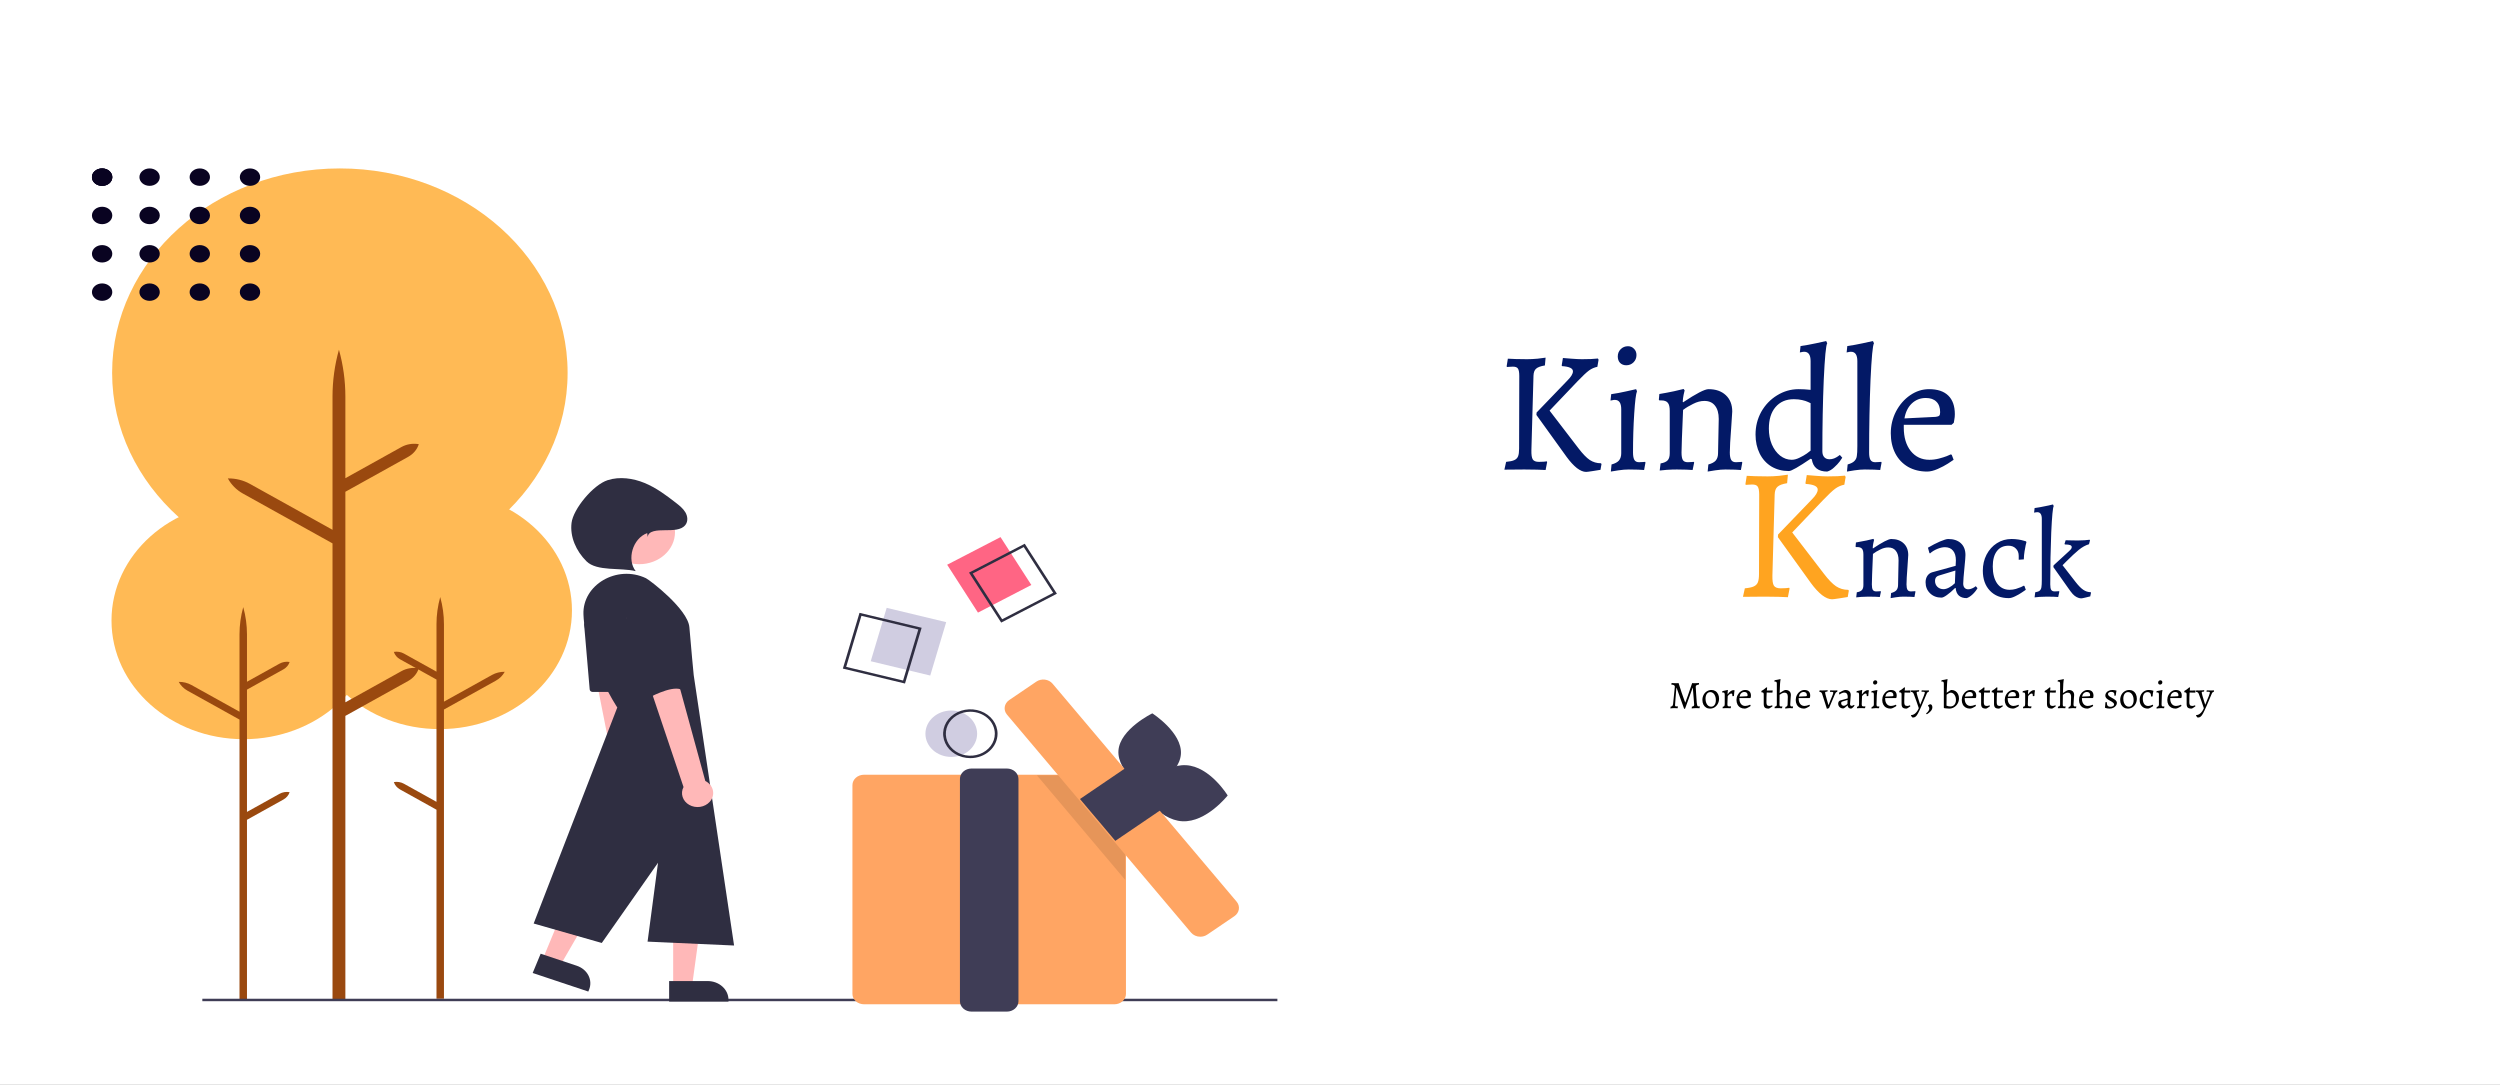 <svg width="2556" height="1109" viewBox="0 0 2556 1109" fill="none" xmlns="http://www.w3.org/2000/svg">
<rect x="0" y="0" width="2556" height="1109" fill="#808080" stroke="none"/>
<g clip-path="url(#clip0)">
<rect width="2556" height="1109" fill="white"/>
<g clip-path="url(#clip1)">
<path d="M449.538 745.449C524.227 745.449 584.774 691.122 584.774 624.106C584.774 557.09 524.227 502.763 449.538 502.763C374.85 502.763 314.302 557.09 314.302 624.106C314.302 691.122 374.85 745.449 449.538 745.449Z" fill="#FFBA55"/>
<path d="M413 801.3L446.266 819.796V694.768L408.979 674.036C405.896 672.322 403.644 669.632 402.668 666.498V666.498C406.23 665.887 409.918 666.499 413 668.213L446.267 686.71V638.228C446.267 628.849 447.549 619.505 450.084 610.406C452.619 619.505 453.901 628.849 453.901 638.228V717.359L502.978 690.072C506.897 687.893 511.431 686.771 516.04 686.839C514.056 690.573 510.918 693.716 506.999 695.895L453.901 725.418V1021.1H446.266V827.855L408.979 807.122C405.896 805.408 403.644 802.718 402.668 799.584V799.584C406.23 798.973 409.918 799.586 413 801.3Z" fill="#9A490F"/>
<path d="M249.236 755.752C323.925 755.752 384.472 701.425 384.472 634.409C384.472 567.393 323.925 513.065 249.236 513.065C174.547 513.065 114 567.393 114 634.409C114 701.425 174.547 755.752 249.236 755.752Z" fill="#FFBA55"/>
<path d="M285.774 811.602L252.508 830.099V705.071L289.795 684.339C292.878 682.625 295.131 679.934 296.107 676.8V676.8C292.545 676.19 288.857 676.802 285.774 678.516L252.508 697.012V648.53C252.508 639.151 251.226 629.808 248.691 620.709C246.155 629.808 244.873 639.151 244.873 648.53V727.662L195.797 700.375C191.878 698.196 187.344 697.074 182.734 697.141C184.718 700.875 187.857 704.019 191.775 706.198L244.874 735.721V1021.75H252.508V838.157L289.795 817.425C292.878 815.711 295.131 813.02 296.107 809.887V809.887C292.545 809.276 288.857 809.888 285.774 811.602V811.602Z" fill="#9A490F"/>
<path d="M347.473 590.043C476.068 590.043 580.315 496.506 580.315 381.121C580.315 265.736 476.068 172.198 347.473 172.198C218.878 172.198 114.631 265.736 114.631 381.121C114.631 496.506 218.878 590.043 347.473 590.043Z" fill="#FFBA55"/>
<path d="M410.383 686.203L353.107 718.049V502.783L417.306 467.088C422.614 464.137 426.492 459.504 428.173 454.108L428.173 454.108H428.173C422.04 453.057 415.69 454.111 410.383 457.062L353.107 488.908V405.435C353.107 389.286 350.9 373.199 346.535 357.533C342.17 373.199 339.962 389.286 339.963 405.435V541.679L255.464 494.698C248.717 490.946 240.911 489.014 232.974 489.13C236.39 495.559 241.794 500.971 248.541 504.723L339.962 555.554V1022.21H353.107V731.924L417.306 696.229C422.614 693.278 426.492 688.645 428.173 683.249L428.173 683.249H428.173C422.04 682.198 415.69 683.252 410.383 686.203V686.203Z" fill="#9A490F"/>
<path d="M1306 1021.1H206.865V1023.6H1306V1021.1Z" fill="#3F3D56"/>
<path d="M1022.93 549.127L968.378 577.387L999.874 626.335L1054.43 598.075L1022.93 549.127Z" fill="#FF6584"/>
<path d="M1023.62 636.537L990.735 585.426L1047.7 555.918L1080.58 607.029L1023.62 636.537ZM994.537 586.34L1024.64 633.126L1076.78 606.115L1046.68 559.329L994.537 586.34Z" fill="#2F2E41"/>
<path d="M972.589 773.88C987.189 773.88 999.024 763.26 999.024 750.16C999.024 737.06 987.189 726.441 972.589 726.441C957.99 726.441 946.155 737.06 946.155 750.16C946.155 763.26 957.99 773.88 972.589 773.88Z" fill="#D0CDE1"/>
<path d="M992.068 775.128C986.564 775.128 981.184 773.664 976.608 770.92C972.032 768.177 968.466 764.277 966.36 759.715C964.254 755.153 963.703 750.133 964.776 745.289C965.85 740.446 968.5 735.997 972.392 732.505C976.283 729.014 981.241 726.636 986.639 725.672C992.037 724.709 997.632 725.203 1002.72 727.093C1007.8 728.983 1012.15 732.183 1015.2 736.289C1018.26 740.395 1019.89 745.222 1019.89 750.16C1019.89 756.782 1016.96 763.133 1011.74 767.815C1006.53 772.497 999.448 775.128 992.068 775.128V775.128ZM992.068 727.689C987.115 727.689 982.273 729.007 978.154 731.476C974.036 733.946 970.826 737.455 968.931 741.561C967.035 745.667 966.539 750.185 967.505 754.544C968.472 758.903 970.857 762.907 974.359 766.05C977.862 769.192 982.324 771.332 987.182 772.199C992.04 773.066 997.076 772.621 1001.65 770.921C1006.23 769.22 1010.14 766.34 1012.89 762.644C1015.64 758.949 1017.11 754.605 1017.11 750.16C1017.11 744.201 1014.47 738.485 1009.78 734.271C1005.08 730.057 998.71 727.689 992.068 727.689V727.689Z" fill="#2F2E41"/>
<path d="M1139.35 1026.78H883.353C880.218 1026.77 877.212 1025.65 874.995 1023.67C872.778 1021.68 871.531 1018.98 871.527 1016.17V802.693C871.531 799.879 872.778 797.182 874.995 795.193C877.212 793.204 880.218 792.085 883.353 792.081H1139.35C1142.49 792.085 1145.5 793.204 1147.71 795.193C1149.93 797.182 1151.18 799.879 1151.18 802.693V1016.17C1151.18 1018.98 1149.93 1021.68 1147.71 1023.67C1145.5 1025.65 1142.49 1026.77 1139.35 1026.78V1026.78Z" fill="#FFA563"/>
<path d="M1029.44 1034.27H993.265C990.129 1034.27 987.124 1033.15 984.907 1031.16C982.69 1029.17 981.442 1026.47 981.439 1023.66V796.351C981.442 793.537 982.69 790.84 984.907 788.851C987.124 786.862 990.129 785.743 993.265 785.739H1029.44C1032.57 785.743 1035.58 786.862 1037.8 788.851C1040.01 790.84 1041.26 793.537 1041.27 796.351V1023.66C1041.26 1026.47 1040.01 1029.17 1037.8 1031.16C1035.58 1033.15 1032.57 1034.27 1029.44 1034.27V1034.27Z" fill="#3F3D56"/>
<path d="M1207.37 770.95C1205.88 792.972 1172.72 809.077 1172.72 809.077C1172.72 809.077 1141.99 789.479 1143.49 767.457C1144.98 745.435 1178.14 729.329 1178.14 729.329C1178.14 729.329 1208.87 748.928 1207.37 770.95Z" fill="#3F3D56"/>
<path d="M1208.87 839.66C1184.32 838.386 1166.27 808.689 1166.27 808.689C1166.27 808.689 1188.02 781.056 1212.57 782.33C1237.11 783.603 1255.17 813.3 1255.17 813.3C1255.17 813.3 1233.42 840.933 1208.87 839.66Z" fill="#3F3D56"/>
<path opacity="0.1" d="M1150.48 818.198V899.692L1060.15 792.706H1128.96L1150.48 818.198Z" fill="black"/>
<path d="M1227.18 957.698C1225.35 957.701 1223.54 957.324 1221.91 956.595C1220.27 955.867 1218.84 954.807 1217.74 953.499L1029.53 730.612C1028.59 729.501 1027.91 728.236 1027.51 726.887C1027.12 725.539 1027.03 724.135 1027.24 722.754C1027.45 721.374 1027.96 720.045 1028.75 718.842C1029.53 717.64 1030.57 716.587 1031.81 715.746L1059.54 696.898C1060.77 696.057 1062.19 695.442 1063.69 695.09C1065.19 694.737 1066.76 694.654 1068.29 694.844C1069.83 695.035 1071.31 695.495 1072.65 696.199C1073.99 696.904 1075.17 697.838 1076.1 698.949L1264.31 921.835C1265.25 922.946 1265.94 924.211 1266.33 925.56C1266.72 926.908 1266.81 928.312 1266.6 929.693C1266.39 931.073 1265.88 932.402 1265.09 933.605C1264.31 934.807 1263.27 935.86 1262.03 936.701L1234.3 955.549C1232.25 956.946 1229.75 957.701 1227.18 957.698V957.698Z" fill="#FFA563"/>
<path d="M1151.84 784.505L1104.16 816.923L1140.29 859.71L1187.97 827.292L1151.84 784.505Z" fill="#3F3D56"/>
<path d="M906.541 621.458L890.238 676.052L951.083 690.68L967.386 636.087L906.541 621.458Z" fill="#D0CDE1"/>
<path d="M925.272 698.842L861.74 683.568L878.763 626.562L942.295 641.836L925.272 698.842ZM865.148 681.803L923.304 695.785L938.887 643.601L880.731 629.619L865.148 681.803Z" fill="#2F2E41"/>
<path d="M657.653 831.344C659.325 829.907 660.626 828.158 661.463 826.221C662.3 824.285 662.654 822.207 662.499 820.134C662.345 818.061 661.686 816.044 660.568 814.225C659.451 812.406 657.903 810.828 656.032 809.604L630.482 624.805L597.472 633.612L633.11 813.453C631.026 816.408 630.222 819.947 630.852 823.399C631.481 826.85 633.5 829.974 636.525 832.18C639.55 834.385 643.372 835.518 647.266 835.364C651.16 835.21 654.856 833.779 657.653 831.344Z" fill="#FFB8B8"/>
<path d="M688.252 1007.98H707.56L716.749 941.157H688.252V1007.98Z" fill="#FFB8B8"/>
<path d="M744.795 1024.06H684.116V1003.03H723.496C729.145 1003.03 734.562 1005.04 738.557 1008.63C742.551 1012.21 744.795 1017.07 744.795 1022.14V1024.06V1024.06Z" fill="#2F2E41"/>
<path d="M554.738 980.994L572.835 987.034L607.409 927.28L580.701 918.365L554.738 980.994Z" fill="#FFB8B8"/>
<path d="M601.483 1013.76L544.611 994.777L552.784 975.061L589.693 987.379C594.988 989.146 599.283 992.728 601.635 997.337C603.986 1001.95 604.2 1007.2 602.231 1011.95L601.483 1013.76L601.483 1013.76Z" fill="#2F2E41"/>
<path d="M653.617 576.832C673.779 576.832 690.124 562.167 690.124 544.076C690.124 525.986 673.779 511.32 653.617 511.32C633.455 511.32 617.111 525.986 617.111 544.076C617.111 562.167 633.455 576.832 653.617 576.832Z" fill="#FFB8B8"/>
<path d="M596.517 628.145C595.374 597.974 630.714 577.043 660.448 591.17C664.236 592.969 703.352 622.788 704.826 641.306C706.301 659.824 709.249 690.246 709.249 690.246L750.525 966.691L662.076 962.723L672.758 882.08L615.267 964.087L545.619 944.205L631.119 723.314C631.119 723.314 598.249 673.868 596.517 628.145Z" fill="#2F2E41"/>
<path d="M597.213 638.648L602.892 704.898C602.952 705.59 603.3 706.236 603.867 706.708C604.435 707.179 605.179 707.441 605.953 707.441H630.943C631.448 707.441 631.945 707.329 632.391 707.116C632.836 706.902 633.216 706.593 633.496 706.216C633.776 705.839 633.949 705.406 633.998 704.955C634.047 704.504 633.971 704.049 633.778 703.631L603.108 637.381C602.828 636.776 602.316 636.28 601.666 635.983C601.015 635.686 600.268 635.606 599.558 635.759C598.848 635.912 598.222 636.287 597.792 636.816C597.362 637.346 597.157 637.995 597.213 638.648V638.648Z" fill="#2F2E41"/>
<path d="M725.549 819.864C727.021 818.262 728.085 816.389 728.664 814.377C729.242 812.366 729.323 810.265 728.899 808.223C728.475 806.181 727.558 804.247 726.211 802.557C724.864 800.868 723.12 799.464 721.103 798.444L671.626 617.599L639.991 629.811L698.84 804.674C697.156 807.828 696.819 811.426 697.895 814.788C698.97 818.15 701.382 821.041 704.675 822.913C707.967 824.786 711.91 825.51 715.757 824.948C719.604 824.386 723.088 822.577 725.549 819.864V819.864Z" fill="#FFB8B8"/>
<path d="M644.387 601.625C644.387 601.625 634.068 620.143 644.387 653.21C654.705 686.278 662.076 714.055 662.076 714.055C662.076 714.055 685.662 700.828 695.981 704.796C706.3 708.764 679.658 616.646 679.658 616.646C679.658 616.646 663.55 585.752 644.387 601.625Z" fill="#2F2E41"/>
<path d="M662.184 549.188C662.677 542.391 672.233 542.158 679.824 542.094C687.414 542.029 696.489 542.273 700.784 536.656C703.623 532.945 703.081 527.793 700.736 523.813C698.391 519.834 694.533 516.774 690.739 513.83C680.942 506.228 670.845 498.687 659.084 493.822C647.322 488.957 633.538 486.991 621.34 490.897C606.356 495.694 586.099 520.391 584.35 534.58C582.601 548.769 588.921 563.233 599.574 573.836C610.227 584.439 634.61 580.161 649.954 583.933C640.625 572.086 646.774 550.561 661.719 545.028L662.184 549.188Z" fill="#2F2E41"/>
</g>
<ellipse cx="104.403" cy="181.105" rx="10.403" ry="8.906" fill="#090321"/>
<ellipse cx="104.403" cy="181.105" rx="10.403" ry="8.906" fill="#090321"/>
<ellipse cx="104.403" cy="181.105" rx="10.403" ry="8.906" fill="#090321"/>
<ellipse cx="255.597" cy="298.668" rx="10.403" ry="8.906" fill="#090321"/>
<ellipse cx="204.274" cy="298.668" rx="10.403" ry="8.906" fill="#090321"/>
<ellipse cx="152.952" cy="298.668" rx="10.403" ry="8.906" fill="#090321"/>
<ellipse cx="104.403" cy="298.668" rx="10.403" ry="8.906" fill="#090321"/>
<ellipse cx="255.597" cy="259.48" rx="10.403" ry="8.906" fill="#090321"/>
<ellipse cx="204.274" cy="259.48" rx="10.403" ry="8.906" fill="#090321"/>
<ellipse cx="152.952" cy="259.48" rx="10.403" ry="8.906" fill="#090321"/>
<ellipse cx="104.403" cy="259.48" rx="10.403" ry="8.906" fill="#090321"/>
<ellipse cx="255.597" cy="220.292" rx="10.403" ry="8.906" fill="#090321"/>
<ellipse cx="204.274" cy="220.292" rx="10.403" ry="8.906" fill="#090321"/>
<ellipse cx="152.952" cy="220.292" rx="10.403" ry="8.906" fill="#090321"/>
<ellipse cx="104.403" cy="220.292" rx="10.403" ry="8.906" fill="#090321"/>
<ellipse cx="255.597" cy="181.105" rx="10.403" ry="8.906" fill="#090321"/>
<ellipse cx="152.952" cy="181.105" rx="10.403" ry="8.906" fill="#090321"/>
<ellipse cx="204.274" cy="181.105" rx="10.403" ry="8.906" fill="#090321"/>
<path d="M1553.31 384.42C1553.31 380.644 1552.84 378.107 1551.9 376.809C1551.07 375.511 1549.36 374.862 1546.76 374.862C1545.58 374.862 1544.4 374.921 1543.22 375.039C1542.04 375.157 1541.22 375.216 1540.74 375.216L1540.39 374.508L1541.63 366.72C1543.05 366.838 1545.7 366.956 1549.59 367.074C1553.49 367.192 1557.38 367.251 1561.28 367.251C1564.46 367.251 1568.06 367.074 1572.07 366.72C1576.2 366.248 1578.92 365.894 1580.22 365.658L1579.51 373.623C1575.14 374.331 1572.13 375.452 1570.48 376.986C1568.83 378.402 1567.94 380.821 1567.83 384.243L1565.7 460.176C1565.58 464.896 1566.06 468.082 1567.12 469.734C1568.18 471.386 1570.3 472.212 1573.49 472.212C1575.26 472.212 1576.91 472.153 1578.45 472.035C1579.98 471.917 1580.98 471.799 1581.45 471.681L1581.81 472.389L1580.22 480.531C1578.68 480.413 1575.79 480.295 1571.54 480.177C1567.29 480.059 1562.93 480 1558.44 480L1538.09 480.177L1539.86 472.212C1543.64 471.858 1546.41 471.268 1548.18 470.442C1550.07 469.616 1551.36 468.318 1552.07 466.548C1552.78 464.778 1553.13 462.182 1553.13 458.76L1553.31 384.42ZM1602.69 388.845C1606.35 385.187 1608.18 382.119 1608.18 379.641C1608.18 376.573 1604.46 374.803 1597.03 374.331L1596.68 373.623L1597.92 366.012C1599.33 366.13 1602.22 366.366 1606.59 366.72C1611.07 367.074 1614.67 367.251 1617.38 367.251C1620.22 367.251 1623.34 367.192 1626.77 367.074C1630.31 366.838 1632.61 366.661 1633.67 366.543L1634.38 367.782L1633.14 375.039C1630.07 375.629 1627.24 376.868 1624.64 378.756C1622.05 380.644 1618.09 384.361 1612.78 389.907L1584.29 419.82L1614.02 458.583C1618.27 464.129 1622.05 468.023 1625.35 470.265C1628.77 472.507 1632.55 473.628 1636.68 473.628L1637.39 474.336L1636.32 480.354C1635.03 480.59 1632.43 481.003 1628.54 481.593C1624.76 482.183 1622.46 482.478 1621.63 482.478C1618.8 482.478 1615.67 481.18 1612.25 478.584C1608.83 475.87 1605.35 472.094 1601.81 467.256L1570.83 424.245L1571.01 421.767L1602.69 388.845ZM1662.68 373.446C1660.09 373.446 1657.96 372.62 1656.31 370.968C1654.78 369.316 1654.01 367.133 1654.01 364.419C1654.01 361.469 1655.01 358.991 1657.02 356.985C1659.03 354.979 1661.5 353.976 1664.45 353.976C1666.93 353.976 1669 354.861 1670.65 356.631C1672.3 358.283 1673.13 360.407 1673.13 363.003C1673.13 365.953 1672.12 368.431 1670.12 370.437C1668.11 372.443 1665.63 373.446 1662.68 373.446ZM1647.64 474.867C1651.18 473.923 1653.72 472.566 1655.25 470.796C1656.78 468.908 1657.55 466.43 1657.55 463.362V418.404C1657.55 412.032 1655.37 408.846 1651 408.846C1650.18 408.846 1649.29 408.964 1648.35 409.2C1647.4 409.318 1646.81 409.436 1646.58 409.554L1647.29 403.005C1652.24 402.297 1657.32 401.353 1662.51 400.173C1667.82 398.993 1671.24 398.226 1672.77 397.872L1673.66 399.996C1672.6 402.474 1671.65 410.085 1670.83 422.829C1670 435.455 1669.59 448.73 1669.59 462.654C1669.59 466.076 1670.06 468.613 1671 470.265C1671.95 471.799 1673.54 472.566 1675.78 472.566C1677.08 472.566 1678.32 472.507 1679.5 472.389C1680.68 472.271 1681.51 472.212 1681.98 472.212L1682.33 472.92L1680.92 480.531C1679.85 480.413 1677.85 480.295 1674.9 480.177C1671.95 480.059 1668.7 480 1665.16 480C1662.09 480 1658.55 480.295 1654.54 480.885C1650.65 481.475 1648.11 481.888 1646.93 482.124L1647.64 474.867ZM1746.62 474.867C1750.16 473.923 1752.7 472.566 1754.23 470.796C1755.77 468.908 1756.53 466.43 1756.53 463.362L1757.24 428.316C1757.24 422.416 1755.94 417.873 1753.35 414.687C1750.87 411.501 1747.27 409.908 1742.55 409.908C1738.78 409.908 1734.94 410.911 1731.05 412.917C1727.15 414.805 1723.73 416.87 1720.78 419.112C1719.72 443.538 1719.19 458.052 1719.19 462.654C1719.19 466.312 1719.66 468.908 1720.6 470.442C1721.55 471.858 1723.2 472.566 1725.56 472.566C1726.86 472.566 1728.1 472.507 1729.28 472.389C1730.46 472.271 1731.28 472.212 1731.75 472.212L1732.11 472.92L1730.52 480.531C1729.45 480.413 1727.39 480.295 1724.32 480.177C1721.25 480.059 1717.95 480 1714.41 480C1711.34 480 1707.92 480.118 1704.14 480.354C1700.48 480.708 1698.07 480.944 1696.89 481.062L1697.77 473.805C1701.19 473.215 1703.61 472.153 1705.03 470.619C1706.44 469.085 1707.15 466.666 1707.15 463.362V420.174C1707.15 416.162 1706.5 413.389 1705.2 411.855C1703.91 410.203 1701.66 409.377 1698.48 409.377H1696.53L1696 408.669L1696.53 402.828C1701.61 402.002 1706.62 401.058 1711.58 399.996C1716.65 398.816 1719.9 398.049 1721.31 397.695L1722.37 399.111C1722.14 399.819 1721.78 401.353 1721.31 403.713C1720.84 405.955 1720.54 408.315 1720.43 410.793L1720.78 411.324C1734.23 402.356 1742.91 397.872 1746.8 397.872C1754.23 397.872 1760.13 399.937 1764.5 404.067C1768.87 408.197 1771.05 413.743 1771.05 420.705C1771.05 421.885 1770.69 427.313 1769.99 436.989C1769.04 449.261 1768.57 457.816 1768.57 462.654C1768.57 466.076 1769.04 468.613 1769.99 470.265C1770.93 471.799 1772.52 472.566 1774.77 472.566C1776.06 472.566 1777.3 472.507 1778.48 472.389C1779.66 472.271 1780.49 472.212 1780.96 472.212L1781.31 472.92L1779.9 480.531C1778.84 480.413 1776.83 480.295 1773.88 480.177C1770.93 480.059 1767.69 480 1764.15 480C1761.08 480 1757.54 480.295 1753.53 480.885C1749.63 481.475 1747.09 481.888 1745.91 482.124L1746.62 474.867ZM1851.15 469.026C1838.87 477.404 1831.5 481.593 1829.02 481.593C1822.29 481.593 1816.34 480.059 1811.14 476.991C1805.95 473.805 1801.94 469.38 1799.11 463.716C1796.28 458.052 1794.86 451.562 1794.86 444.246C1794.86 435.868 1796.81 428.139 1800.7 421.059C1804.71 413.979 1810.08 408.374 1816.81 404.244C1823.65 399.996 1831.03 397.872 1838.93 397.872C1842.71 397.872 1846.78 398.108 1851.15 398.58V369.198C1851.15 362.826 1848.96 359.64 1844.6 359.64C1843.77 359.64 1842.89 359.758 1841.94 359.994C1841 360.112 1840.41 360.23 1840.17 360.348L1840.88 353.799C1845.95 353.091 1851.2 352.147 1856.63 350.967C1862.06 349.787 1865.54 349.02 1867.08 348.666L1868.14 350.967C1866.84 352.973 1865.66 365.422 1864.6 388.314C1863.65 411.206 1863.18 435.573 1863.18 461.415C1863.18 464.011 1863.83 466.017 1865.13 467.433C1866.43 468.849 1868.2 469.557 1870.44 469.557C1872.09 469.557 1873.68 469.262 1875.22 468.672C1876.87 467.964 1878.17 467.256 1879.11 466.548C1880.17 465.84 1880.82 465.368 1881.06 465.132L1883.54 467.964C1883.18 468.554 1882.3 469.852 1880.88 471.858C1879.47 473.746 1877.58 475.752 1875.22 477.876C1872.98 480 1870.62 481.416 1868.14 482.124C1858.93 482.124 1853.68 477.935 1852.38 469.557L1851.15 469.026ZM1851.15 412.209C1850.79 411.973 1849.91 411.56 1848.49 410.97C1847.07 410.262 1845.07 409.613 1842.47 409.023C1839.99 408.433 1837.16 408.138 1833.98 408.138C1826.07 408.138 1819.82 410.852 1815.21 416.28C1810.73 421.59 1808.49 428.906 1808.49 438.228C1808.49 444.128 1809.49 449.497 1811.5 454.335C1813.62 459.173 1816.45 463.008 1819.99 465.84C1823.65 468.672 1827.6 470.088 1831.85 470.088C1834.33 470.088 1836.99 469.38 1839.82 467.964C1842.77 466.548 1845.25 465.132 1847.25 463.716C1849.26 462.182 1850.56 461.179 1851.15 460.707V412.209ZM1889.04 474.867C1892.35 473.923 1894.65 472.743 1895.95 471.327C1897.36 469.911 1898.19 468.2 1898.42 466.194C1898.78 464.188 1898.95 460.825 1898.95 456.105V369.198C1898.95 362.826 1896.77 359.64 1892.41 359.64C1891.58 359.64 1890.69 359.758 1889.75 359.994C1888.81 360.112 1888.22 360.23 1887.98 360.348C1887.98 359.64 1888.1 358.578 1888.33 357.162L1888.69 353.799C1893.76 353.091 1899.01 352.147 1904.44 350.967C1909.87 349.787 1913.35 349.02 1914.88 348.666L1915.95 350.967C1914.65 352.973 1913.47 365.54 1912.41 388.668C1911.46 411.796 1910.99 436.458 1910.99 462.654C1910.99 466.194 1911.46 468.731 1912.41 470.265C1913.35 471.799 1914.94 472.566 1917.19 472.566C1918.48 472.566 1919.72 472.507 1920.9 472.389C1922.08 472.271 1922.91 472.212 1923.38 472.212L1923.73 472.92L1922.32 480.531C1921.26 480.413 1919.25 480.295 1916.3 480.177C1913.35 480.059 1910.11 480 1906.57 480C1903.5 480 1899.96 480.295 1895.95 480.885C1892.05 481.475 1889.51 481.888 1888.33 482.124L1889.04 474.867ZM1946.42 437.166C1946.42 447.078 1948.78 455.043 1953.5 461.061C1958.33 467.079 1964.71 470.088 1972.61 470.088C1975.92 470.088 1979.16 469.675 1982.35 468.849C1985.53 468.023 1988.19 467.197 1990.31 466.371C1992.44 465.427 1993.79 464.837 1994.38 464.601L1995.44 464.955L1997.39 470.088C1996.57 470.678 1994.62 471.976 1991.55 473.982C1988.6 475.87 1985.12 477.699 1981.11 479.469C1977.1 481.239 1973.5 482.124 1970.31 482.124C1962.99 482.124 1956.5 480.531 1950.84 477.345C1945.18 474.041 1940.81 469.439 1937.74 463.539C1934.67 457.521 1933.14 450.677 1933.14 443.007C1933.14 435.101 1934.91 427.667 1938.45 420.705C1942.11 413.743 1946.95 408.197 1952.96 404.067C1958.98 399.937 1965.41 397.872 1972.26 397.872C1980.87 397.872 1987.42 400.055 1991.9 404.421C1996.39 408.787 1998.63 415.159 1998.63 423.537C1998.63 425.425 1998.45 427.254 1998.1 429.024C1997.86 430.676 1997.69 431.738 1997.57 432.21L1995.27 434.334H1946.42V437.166ZM1979.16 426.192C1980.93 425.956 1982.11 425.543 1982.7 424.953C1983.29 424.363 1983.59 423.183 1983.59 421.413C1983.59 416.693 1982.29 413.094 1979.69 410.616C1977.21 408.138 1973.61 406.899 1968.89 406.899C1963.35 406.899 1958.57 408.787 1954.56 412.563C1950.66 416.339 1948.19 421.413 1947.12 427.785L1979.16 426.192Z" fill="#031966"/>
<path d="M1798.6 505.78C1798.6 501.663 1798.08 498.896 1797.06 497.481C1796.15 496.066 1794.29 495.358 1791.46 495.358C1790.17 495.358 1788.88 495.422 1787.6 495.551C1786.31 495.68 1785.41 495.744 1784.9 495.744L1784.51 494.972L1785.86 486.48C1787.41 486.609 1790.3 486.737 1794.55 486.866C1798.79 486.995 1803.04 487.059 1807.28 487.059C1810.76 487.059 1814.68 486.866 1819.06 486.48C1823.56 485.965 1826.52 485.579 1827.94 485.322L1827.16 494.007C1822.4 494.779 1819.12 496.001 1817.32 497.674C1815.52 499.218 1814.55 501.856 1814.43 505.587L1812.11 588.384C1811.98 593.531 1812.5 597.005 1813.65 598.806C1814.81 600.607 1817.13 601.508 1820.6 601.508C1822.53 601.508 1824.33 601.444 1826.01 601.315C1827.68 601.186 1828.77 601.058 1829.29 600.929L1829.67 601.701L1827.94 610.579C1826.26 610.45 1823.11 610.322 1818.48 610.193C1813.85 610.064 1809.09 610 1804.2 610L1782 610.193L1783.93 601.508C1788.05 601.122 1791.07 600.479 1793 599.578C1795.06 598.677 1796.48 597.262 1797.25 595.332C1798.02 593.402 1798.41 590.571 1798.41 586.84L1798.6 505.78ZM1852.45 510.605C1856.43 506.616 1858.43 503.271 1858.43 500.569C1858.43 497.224 1854.38 495.294 1846.27 494.779L1845.88 494.007L1847.24 485.708C1848.78 485.837 1851.93 486.094 1856.69 486.48C1861.58 486.866 1865.51 487.059 1868.46 487.059C1871.55 487.059 1874.96 486.995 1878.69 486.866C1882.55 486.609 1885.06 486.416 1886.22 486.287L1886.99 487.638L1885.64 495.551C1882.3 496.194 1879.21 497.545 1876.38 499.604C1873.55 501.663 1869.24 505.716 1863.45 511.763L1832.37 544.38L1864.8 586.647C1869.43 592.694 1873.55 596.94 1877.15 599.385C1880.88 601.83 1885 603.052 1889.5 603.052L1890.27 603.824L1889.12 610.386C1887.7 610.643 1884.87 611.094 1880.62 611.737C1876.51 612.38 1874 612.702 1873.1 612.702C1870.01 612.702 1866.6 611.287 1862.87 608.456C1859.14 605.497 1855.34 601.379 1851.48 596.104L1817.71 549.205L1817.9 546.503L1852.45 510.605Z" fill="#FFA420"/>
<path d="M1933.47 606.317C1936.01 605.64 1937.83 604.666 1938.93 603.396C1940.03 602.041 1940.58 600.263 1940.58 598.062L1941.09 572.916C1941.09 568.683 1940.15 565.423 1938.29 563.137C1936.51 560.851 1933.93 559.708 1930.54 559.708C1927.84 559.708 1925.08 560.428 1922.29 561.867C1919.5 563.222 1917.04 564.703 1914.92 566.312C1914.16 583.838 1913.78 594.252 1913.78 597.554C1913.78 600.179 1914.12 602.041 1914.8 603.142C1915.47 604.158 1916.66 604.666 1918.35 604.666C1919.28 604.666 1920.17 604.624 1921.02 604.539C1921.87 604.454 1922.46 604.412 1922.8 604.412L1923.05 604.92L1921.91 610.381C1921.15 610.296 1919.66 610.212 1917.46 610.127C1915.26 610.042 1912.89 610 1910.35 610C1908.15 610 1905.69 610.085 1902.99 610.254C1900.36 610.508 1898.63 610.677 1897.78 610.762L1898.41 605.555C1900.87 605.132 1902.6 604.37 1903.62 603.269C1904.64 602.168 1905.14 600.433 1905.14 598.062V567.074C1905.14 564.195 1904.68 562.206 1903.75 561.105C1902.82 559.92 1901.21 559.327 1898.92 559.327H1897.52L1897.14 558.819L1897.52 554.628C1901.17 554.035 1904.76 553.358 1908.32 552.596C1911.96 551.749 1914.29 551.199 1915.3 550.945L1916.07 551.961C1915.9 552.469 1915.64 553.57 1915.3 555.263C1914.97 556.872 1914.75 558.565 1914.67 560.343L1914.92 560.724C1924.58 554.289 1930.8 551.072 1933.59 551.072C1938.93 551.072 1943.16 552.554 1946.29 555.517C1949.43 558.48 1950.99 562.46 1950.99 567.455C1950.99 568.302 1950.74 572.196 1950.23 579.139C1949.55 587.944 1949.21 594.083 1949.21 597.554C1949.21 600.009 1949.55 601.83 1950.23 603.015C1950.91 604.116 1952.05 604.666 1953.66 604.666C1954.59 604.666 1955.48 604.624 1956.33 604.539C1957.17 604.454 1957.76 604.412 1958.1 604.412L1958.36 604.92L1957.34 610.381C1956.58 610.296 1955.14 610.212 1953.02 610.127C1950.91 610.042 1948.58 610 1946.04 610C1943.84 610 1941.3 610.212 1938.42 610.635C1935.62 611.058 1933.8 611.355 1932.96 611.524L1933.47 606.317ZM1999.7 572.916C1999.7 568.683 1998.73 565.381 1996.78 563.01C1994.83 560.639 1992.08 559.454 1988.52 559.454C1986.15 559.454 1983.53 560.047 1980.65 561.232C1977.77 562.417 1975.31 563.941 1973.28 565.804L1972.65 565.423L1971.12 559.962C1975.44 557.422 1979.55 555.305 1983.44 553.612C1987.42 551.919 1990.22 551.072 1991.82 551.072C1997.33 551.072 2001.65 552.511 2004.78 555.39C2007.91 558.269 2009.48 562.29 2009.48 567.455C2009.48 569.318 2009.18 573.128 2008.59 578.885C2007.66 588.198 2007.19 594.125 2007.19 596.665C2007.19 598.528 2007.66 599.967 2008.59 600.983C2009.52 601.999 2010.79 602.507 2012.4 602.507C2013.58 602.507 2014.85 602.211 2016.21 601.618C2017.65 601.025 2018.92 600.263 2020.02 599.332L2021.8 601.364C2020.44 603.735 2018.71 605.894 2016.59 607.841C2014.56 609.704 2012.61 610.931 2010.75 611.524C2003.89 611.524 2000.12 608.095 1999.44 601.237L1998.94 601.11C1995.89 604.158 1993.09 606.571 1990.55 608.349C1988.1 610.127 1986.24 611.016 1984.97 611.016C1980.23 611.016 1976.33 609.534 1973.28 606.571C1970.23 603.608 1968.71 599.84 1968.71 595.268C1968.71 592.813 1969.3 590.654 1970.49 588.791C1971.76 586.928 1973.41 585.701 1975.44 585.108L1999.44 578.504L1999.7 572.916ZM1982.05 588.537C1979.59 589.299 1978.36 591.077 1978.36 593.871C1978.36 596.326 1979.17 598.358 1980.78 599.967C1982.47 601.576 1984.59 602.38 1987.13 602.38C1988.73 602.38 1990.6 601.83 1992.71 600.729C1994.92 599.544 1996.9 598.062 1998.68 596.284L1999.19 583.33L1982.05 588.537ZM2071.18 603.015C2070.58 603.438 2069.27 604.327 2067.24 605.682C2065.29 607.037 2063.01 608.349 2060.38 609.619C2057.84 610.889 2055.64 611.524 2053.78 611.524C2045.73 611.524 2039.3 608.984 2034.47 603.904C2029.65 598.824 2027.24 592.008 2027.24 583.457C2027.24 577.446 2028.51 571.985 2031.05 567.074C2033.67 562.079 2037.18 558.184 2041.59 555.39C2046.07 552.511 2051.07 551.072 2056.57 551.072C2058.94 551.072 2061.23 551.241 2063.43 551.58C2065.63 551.919 2067.41 552.3 2068.76 552.723C2070.2 553.062 2071.09 553.316 2071.43 553.485L2071.81 554.374C2071.73 554.797 2071.47 555.813 2071.05 557.422C2070.71 558.946 2070.33 561.02 2069.91 563.645C2069.48 566.185 2069.23 568.937 2069.15 571.9L2063.94 572.281V568.344C2063.94 565.211 2062.96 562.714 2061.02 560.851C2059.15 558.904 2056.66 557.93 2053.52 557.93C2048.36 557.93 2044.38 559.793 2041.59 563.518C2038.79 567.159 2037.4 572.366 2037.4 579.139C2037.4 586.505 2038.92 592.347 2041.97 596.665C2045.1 600.898 2049.33 603.015 2054.67 603.015C2056.78 603.015 2058.9 602.719 2061.02 602.126C2063.13 601.449 2064.91 600.814 2066.35 600.221C2067.79 599.544 2068.68 599.078 2069.02 598.824L2069.78 599.078L2071.18 603.015ZM2080.81 605.555C2083.01 605.216 2084.57 604.624 2085.51 603.777C2086.44 602.846 2086.99 601.66 2087.16 600.221C2087.41 598.782 2087.54 596.326 2087.54 592.855V530.498C2087.54 525.926 2085.97 523.64 2082.84 523.64C2082.25 523.64 2081.61 523.725 2080.93 523.894C2080.26 523.979 2079.83 524.063 2079.66 524.148C2079.66 523.64 2079.75 522.878 2079.92 521.862L2080.17 519.449C2083.81 518.941 2087.58 518.264 2091.48 517.417C2095.37 516.57 2097.87 516.02 2098.97 515.766L2099.73 517.417C2098.8 518.856 2097.95 527.831 2097.19 544.341C2096.51 560.851 2096.17 578.589 2096.17 597.554C2096.17 600.179 2096.51 602.041 2097.19 603.142C2097.87 604.158 2099.05 604.666 2100.75 604.666C2101.68 604.666 2102.57 604.624 2103.41 604.539C2104.26 604.454 2104.85 604.412 2105.19 604.412L2105.45 604.92L2104.3 610.381C2103.54 610.296 2102.06 610.212 2099.86 610.127C2097.66 610.042 2095.29 610 2092.75 610C2090.54 610 2088.09 610.085 2085.38 610.254C2082.75 610.508 2081.02 610.677 2080.17 610.762L2080.81 605.555ZM2115.1 563.772C2116.28 562.671 2117.09 561.825 2117.51 561.232C2117.93 560.555 2118.15 559.92 2118.15 559.327C2118.15 558.396 2117.59 557.718 2116.49 557.295C2115.39 556.872 2113.62 556.66 2111.16 556.66L2110.78 556.025L2111.92 552.342C2112.77 552.342 2114.38 552.384 2116.75 552.469C2119.2 552.554 2121.74 552.596 2124.37 552.596C2126.4 552.596 2128.73 552.511 2131.35 552.342C2133.98 552.088 2135.67 551.919 2136.43 551.834L2136.81 552.469L2135.8 556.406C2132.33 557.422 2128.81 559.369 2125.26 562.248C2121.79 565.127 2117.59 569.021 2112.68 573.932C2112.68 573.932 2111.37 575.244 2108.75 577.869L2122.08 595.014C2124.96 598.739 2127.59 601.406 2129.96 603.015C2132.33 604.624 2134.82 605.428 2137.45 605.428L2137.83 606.063L2137.07 609.746C2136.31 610 2134.74 610.381 2132.37 610.889C2130 611.482 2128.43 611.778 2127.67 611.778C2126.4 611.778 2124.92 611.355 2123.23 610.508C2121.87 609.831 2120.52 608.772 2119.16 607.333C2117.89 605.894 2116.28 603.777 2114.34 600.983L2099.35 579.774L2099.6 577.996L2115.1 563.772Z" fill="#031966"/>
<path d="M1714.12 703.2H1713.92C1713.79 704.96 1713.52 708.267 1713.12 713.12C1712.75 717.947 1712.56 720.573 1712.56 721C1712.56 721.827 1712.97 722.24 1713.8 722.24L1715.44 722.2L1715.52 722.36L1715.16 724.16C1714.87 724.133 1714.33 724.093 1713.56 724.04C1712.81 724.013 1712.05 724 1711.28 724C1710.61 724 1709.92 724.04 1709.2 724.12C1708.51 724.227 1708.05 724.293 1707.84 724.32L1708.04 722.48C1708.89 722.373 1709.51 722.107 1709.88 721.68C1710.25 721.227 1710.49 720.467 1710.6 719.4C1711.77 708.68 1712.36 702.92 1712.36 702.12C1712.36 701.427 1712.08 700.907 1711.52 700.56C1710.99 700.213 1710.11 700 1708.88 699.92L1708.76 699.72L1709.08 698.32C1709.43 698.347 1710.11 698.387 1711.12 698.44C1712.13 698.493 1712.91 698.52 1713.44 698.52C1713.92 698.52 1714.44 698.507 1715 698.48C1715.59 698.427 1715.97 698.387 1716.16 698.36C1717.23 701.8 1718.25 705 1719.24 707.96C1720.25 710.893 1721.08 713.227 1721.72 714.96C1722.36 716.693 1722.76 717.773 1722.92 718.2H1723.12C1723.49 717.213 1724.35 714.867 1725.68 711.16C1727.01 707.453 1728.47 703.213 1730.04 698.44C1730.04 698.413 1730.4 698.427 1731.12 698.48L1732.68 698.52C1733.19 698.52 1733.95 698.493 1734.96 698.44C1735.97 698.36 1736.65 698.307 1737 698.28L1737.08 698.44L1736.88 699.92C1735.73 700.053 1734.92 700.293 1734.44 700.64C1733.96 700.96 1733.72 701.453 1733.72 702.12C1733.72 702.707 1733.84 704.893 1734.08 708.68C1734.32 712.44 1734.55 715.693 1734.76 718.44C1734.89 719.533 1735.03 720.347 1735.16 720.88C1735.29 721.387 1735.48 721.747 1735.72 721.96C1735.96 722.147 1736.29 722.24 1736.72 722.24C1736.96 722.24 1737.19 722.227 1737.4 722.2C1737.61 722.173 1737.76 722.16 1737.84 722.16L1737.92 722.32L1737.56 724.12C1737.29 724.093 1736.79 724.067 1736.04 724.04C1735.32 724.013 1734.56 724 1733.76 724C1733.04 724 1732.23 724.04 1731.32 724.12C1730.44 724.227 1729.87 724.293 1729.6 724.32L1729.76 722.48C1730.59 722.373 1731.19 722.16 1731.56 721.84C1731.93 721.52 1732.12 721.067 1732.12 720.48C1732.12 719.92 1731.92 717.32 1731.52 712.68C1731.15 708.04 1730.89 704.88 1730.76 703.2H1730.56L1722.84 724.48L1721.88 724.76L1714.12 703.2ZM1748.29 724.48C1746.77 724.48 1745.42 724.107 1744.25 723.36C1743.07 722.613 1742.15 721.573 1741.49 720.24C1740.85 718.88 1740.53 717.333 1740.53 715.6C1740.53 713.733 1740.93 712.027 1741.73 710.48C1742.55 708.907 1743.67 707.68 1745.09 706.8C1746.5 705.893 1748.07 705.44 1749.81 705.44C1751.3 705.44 1752.63 705.813 1753.81 706.56C1755.01 707.307 1755.93 708.36 1756.57 709.72C1757.23 711.053 1757.57 712.587 1757.57 714.32C1757.57 716.187 1757.15 717.907 1756.33 719.48C1755.53 721.027 1754.42 722.253 1753.01 723.16C1751.59 724.04 1750.02 724.48 1748.29 724.48ZM1749.41 722.52C1750.9 722.52 1752.09 721.92 1752.97 720.72C1753.85 719.493 1754.29 717.84 1754.29 715.76C1754.29 714.187 1754.05 712.787 1753.57 711.56C1753.09 710.307 1752.41 709.333 1751.53 708.64C1750.67 707.947 1749.7 707.6 1748.61 707.6C1747.11 707.6 1745.93 708.213 1745.05 709.44C1744.17 710.667 1743.73 712.333 1743.73 714.44C1743.73 716.013 1743.97 717.413 1744.45 718.64C1744.93 719.867 1745.59 720.827 1746.45 721.52C1747.3 722.187 1748.29 722.52 1749.41 722.52ZM1761.37 722.56C1762.17 722.48 1762.7 722.227 1762.97 721.8C1763.23 721.347 1763.37 720.493 1763.37 719.24V710.44C1763.37 709.56 1763.25 708.933 1763.01 708.56C1762.77 708.187 1762.38 708 1761.85 708C1761.63 708 1761.45 708.013 1761.29 708.04C1761.15 708.067 1761.06 708.093 1761.01 708.12L1760.81 707.84L1760.93 706.6C1761.94 706.413 1763.01 706.187 1764.13 705.92C1765.27 705.653 1766.01 705.48 1766.33 705.4L1766.61 705.64C1766.55 705.88 1766.47 706.44 1766.37 707.32C1766.26 708.173 1766.22 708.987 1766.25 709.76L1766.41 709.88C1767.21 708.627 1768.14 707.6 1769.21 706.8C1770.3 706 1771.25 705.6 1772.05 705.6C1772.42 705.6 1772.7 705.627 1772.89 705.68C1773.1 705.707 1773.23 705.733 1773.29 705.76L1773.41 705.92C1773.35 706.293 1773.23 707.093 1773.05 708.32C1772.89 709.52 1772.79 710.627 1772.77 711.64L1771.21 711.76C1771.21 710.667 1771.13 709.947 1770.97 709.6C1770.83 709.227 1770.55 709.04 1770.13 709.04C1769.54 709.04 1768.91 709.293 1768.25 709.8C1767.58 710.28 1766.97 710.933 1766.41 711.76C1766.38 712.533 1766.33 713.813 1766.25 715.6C1766.17 717.387 1766.11 718.827 1766.09 719.92C1766.09 720.827 1766.22 721.44 1766.49 721.76C1766.75 722.08 1767.26 722.24 1768.01 722.24C1768.35 722.24 1768.7 722.227 1769.05 722.2C1769.39 722.173 1769.63 722.16 1769.77 722.16L1769.81 722.32L1769.45 724.08C1769.18 724.08 1768.65 724.067 1767.85 724.04C1767.05 724.013 1766.22 724 1765.37 724C1764.38 724 1763.49 724.013 1762.69 724.04C1761.89 724.093 1761.38 724.133 1761.17 724.16L1761.37 722.56ZM1778.37 714.32C1778.37 716.56 1778.9 718.36 1779.97 719.72C1781.06 721.08 1782.5 721.76 1784.29 721.76C1785.04 721.76 1785.77 721.667 1786.49 721.48C1787.21 721.293 1787.81 721.107 1788.29 720.92C1788.77 720.707 1789.08 720.573 1789.21 720.52L1789.45 720.6L1789.89 721.76C1789.7 721.893 1789.26 722.187 1788.57 722.64C1787.9 723.067 1787.12 723.48 1786.21 723.88C1785.3 724.28 1784.49 724.48 1783.77 724.48C1782.12 724.48 1780.65 724.12 1779.37 723.4C1778.09 722.653 1777.1 721.613 1776.41 720.28C1775.72 718.92 1775.37 717.373 1775.37 715.64C1775.37 713.853 1775.77 712.173 1776.57 710.6C1777.4 709.027 1778.49 707.773 1779.85 706.84C1781.21 705.907 1782.66 705.44 1784.21 705.44C1786.16 705.44 1787.64 705.933 1788.65 706.92C1789.66 707.907 1790.17 709.347 1790.17 711.24C1790.17 711.667 1790.13 712.08 1790.05 712.48C1790 712.853 1789.96 713.093 1789.93 713.2L1789.41 713.68H1778.37V714.32ZM1785.77 711.84C1786.17 711.787 1786.44 711.693 1786.57 711.56C1786.7 711.427 1786.77 711.16 1786.77 710.76C1786.77 709.693 1786.48 708.88 1785.89 708.32C1785.33 707.76 1784.52 707.48 1783.45 707.48C1782.2 707.48 1781.12 707.907 1780.21 708.76C1779.33 709.613 1778.77 710.76 1778.53 712.2L1785.77 711.84ZM1803.23 709.8C1803.23 709.08 1803.07 708.573 1802.75 708.28C1802.43 707.987 1801.83 707.827 1800.95 707.8L1800.79 707.56L1800.99 706.36C1801.76 705.987 1802.51 705.533 1803.23 705C1803.97 704.44 1804.57 703.96 1805.03 703.56C1805.51 703.133 1805.81 702.853 1805.95 702.72L1806.75 703.04C1806.72 703.173 1806.68 703.493 1806.63 704C1806.57 704.507 1806.51 705.187 1806.43 706.04L1812.31 705.92L1812.43 706.04L1812.07 708.16L1806.27 708.04C1806.08 710.973 1805.99 714.307 1805.99 718.04C1805.99 719.4 1806.21 720.36 1806.67 720.92C1807.15 721.48 1807.96 721.76 1809.11 721.76C1809.51 721.76 1809.91 721.707 1810.31 721.6C1810.71 721.493 1811.04 721.387 1811.31 721.28C1811.57 721.147 1811.75 721.067 1811.83 721.04L1812.23 722.08C1812.07 722.213 1811.72 722.467 1811.19 722.84C1810.68 723.213 1810.12 723.587 1809.51 723.96C1808.92 724.307 1808.48 724.48 1808.19 724.48C1806.37 724.48 1805.09 724.12 1804.35 723.4C1803.6 722.653 1803.23 721.4 1803.23 719.64V709.8ZM1814.55 722.44C1815.32 722.36 1815.86 722.16 1816.15 721.84C1816.47 721.52 1816.63 720.987 1816.63 720.24V698.96C1816.63 698.24 1816.51 697.72 1816.27 697.4C1816.03 697.053 1815.66 696.88 1815.15 696.88H1814.31L1814.15 696.76L1814.31 695.48C1815.46 695.32 1816.64 695.107 1817.87 694.84C1819.1 694.573 1819.88 694.4 1820.23 694.32L1820.47 694.84C1820.28 695.133 1820.1 696.547 1819.91 699.08C1819.75 701.587 1819.62 704.747 1819.51 708.56C1822.55 706.48 1824.55 705.44 1825.51 705.44C1827.24 705.44 1828.59 705.893 1829.55 706.8C1830.51 707.707 1830.99 708.973 1830.99 710.6C1830.99 711.133 1830.9 712.36 1830.71 714.28C1830.47 717.4 1830.35 719.333 1830.35 720.08C1830.35 720.853 1830.46 721.427 1830.67 721.8C1830.88 722.147 1831.24 722.32 1831.75 722.32C1832.04 722.32 1832.32 722.307 1832.59 722.28C1832.86 722.253 1833.04 722.24 1833.15 722.24L1833.23 722.4L1832.91 724.12C1832.67 724.093 1832.22 724.067 1831.55 724.04C1830.88 724.013 1830.15 724 1829.35 724C1828.66 724 1827.86 724.067 1826.95 724.2C1826.07 724.333 1825.5 724.427 1825.23 724.48L1825.39 722.84C1826.19 722.627 1826.76 722.32 1827.11 721.92C1827.46 721.493 1827.63 720.933 1827.63 720.24L1827.87 712.32C1827.87 710.987 1827.58 709.96 1826.99 709.24C1826.43 708.52 1825.62 708.16 1824.55 708.16C1823.64 708.16 1822.71 708.413 1821.75 708.92C1820.82 709.4 1820.06 709.88 1819.47 710.36C1819.39 713.427 1819.35 716.667 1819.35 720.08C1819.35 720.907 1819.46 721.493 1819.67 721.84C1819.88 722.16 1820.26 722.32 1820.79 722.32C1821.08 722.32 1821.36 722.307 1821.63 722.28C1821.9 722.253 1822.08 722.24 1822.19 722.24L1822.27 722.4L1821.91 724.12C1821.67 724.093 1821.2 724.067 1820.51 724.04C1819.82 724.013 1819.07 724 1818.27 724C1817.39 724 1816.58 724.013 1815.83 724.04C1815.08 724.067 1814.58 724.08 1814.31 724.08L1814.55 722.44ZM1838.96 714.32C1838.96 716.56 1839.49 718.36 1840.56 719.72C1841.65 721.08 1843.09 721.76 1844.88 721.76C1845.62 721.76 1846.36 721.667 1847.08 721.48C1847.8 721.293 1848.4 721.107 1848.88 720.92C1849.36 720.707 1849.66 720.573 1849.8 720.52L1850.04 720.6L1850.48 721.76C1850.29 721.893 1849.85 722.187 1849.16 722.64C1848.49 723.067 1847.7 723.48 1846.8 723.88C1845.89 724.28 1845.08 724.48 1844.36 724.48C1842.7 724.48 1841.24 724.12 1839.96 723.4C1838.68 722.653 1837.69 721.613 1837 720.28C1836.3 718.92 1835.96 717.373 1835.96 715.64C1835.96 713.853 1836.36 712.173 1837.16 710.6C1837.98 709.027 1839.08 707.773 1840.44 706.84C1841.8 705.907 1843.25 705.44 1844.8 705.44C1846.74 705.44 1848.22 705.933 1849.24 706.92C1850.25 707.907 1850.76 709.347 1850.76 711.24C1850.76 711.667 1850.72 712.08 1850.64 712.48C1850.58 712.853 1850.54 713.093 1850.52 713.2L1850 713.68H1838.96V714.32ZM1846.36 711.84C1846.76 711.787 1847.02 711.693 1847.16 711.56C1847.29 711.427 1847.36 711.16 1847.36 710.76C1847.36 709.693 1847.06 708.88 1846.48 708.32C1845.92 707.76 1845.1 707.48 1844.04 707.48C1842.78 707.48 1841.7 707.907 1840.8 708.76C1839.92 709.613 1839.36 710.76 1839.12 712.2L1846.36 711.84ZM1874.37 708.32C1874.37 707.973 1874.24 707.733 1873.97 707.6C1873.73 707.44 1873.29 707.36 1872.65 707.36H1871.13L1870.97 707.12L1871.17 705.88L1875.33 705.92L1878.61 705.88L1878.33 707.36C1877.77 707.44 1877.33 707.667 1877.01 708.04C1876.69 708.413 1876.28 709.187 1875.77 710.36L1869.97 724L1867.81 724.68C1867.41 723.4 1866.61 720.893 1865.41 717.16C1864.24 713.4 1863.41 710.8 1862.93 709.36C1862.48 708.08 1861.57 707.413 1860.21 707.36L1860.13 707.2L1860.37 705.88L1863.69 705.92C1864.7 705.92 1865.69 705.88 1866.65 705.8C1867.61 705.72 1868.22 705.667 1868.49 705.64L1868.57 705.84L1868.33 707.08C1867.42 707.107 1866.8 707.2 1866.45 707.36C1866.13 707.493 1865.97 707.747 1865.97 708.12C1865.97 708.6 1866.45 710.533 1867.41 713.92C1868.37 717.28 1869.02 719.56 1869.37 720.76H1869.53L1871.93 714.84C1872.81 712.787 1873.44 711.267 1873.81 710.28C1874.18 709.293 1874.37 708.64 1874.37 708.32ZM1889.12 712.32C1889.12 710.987 1888.81 709.947 1888.2 709.2C1887.59 708.453 1886.72 708.08 1885.6 708.08C1884.85 708.08 1884.03 708.267 1883.12 708.64C1882.21 709.013 1881.44 709.493 1880.8 710.08L1880.6 709.96L1880.12 708.24C1881.48 707.44 1882.77 706.773 1884 706.24C1885.25 705.707 1886.13 705.44 1886.64 705.44C1888.37 705.44 1889.73 705.893 1890.72 706.8C1891.71 707.707 1892.2 708.973 1892.2 710.6C1892.2 711.187 1892.11 712.387 1891.92 714.2C1891.63 717.133 1891.48 719 1891.48 719.8C1891.48 720.387 1891.63 720.84 1891.92 721.16C1892.21 721.48 1892.61 721.64 1893.12 721.64C1893.49 721.64 1893.89 721.547 1894.32 721.36C1894.77 721.173 1895.17 720.933 1895.52 720.64L1896.08 721.28C1895.65 722.027 1895.11 722.707 1894.44 723.32C1893.8 723.907 1893.19 724.293 1892.6 724.48C1890.44 724.48 1889.25 723.4 1889.04 721.24L1888.88 721.2C1887.92 722.16 1887.04 722.92 1886.24 723.48C1885.47 724.04 1884.88 724.32 1884.48 724.32C1882.99 724.32 1881.76 723.853 1880.8 722.92C1879.84 721.987 1879.36 720.8 1879.36 719.36C1879.36 718.587 1879.55 717.907 1879.92 717.32C1880.32 716.733 1880.84 716.347 1881.48 716.16L1889.04 714.08L1889.12 712.32ZM1883.56 717.24C1882.79 717.48 1882.4 718.04 1882.4 718.92C1882.4 719.693 1882.65 720.333 1883.16 720.84C1883.69 721.347 1884.36 721.6 1885.16 721.6C1885.67 721.6 1886.25 721.427 1886.92 721.08C1887.61 720.707 1888.24 720.24 1888.8 719.68L1888.96 715.6L1883.56 717.24ZM1898.71 722.56C1899.51 722.48 1900.04 722.227 1900.31 721.8C1900.58 721.347 1900.71 720.493 1900.71 719.24V710.44C1900.71 709.56 1900.59 708.933 1900.35 708.56C1900.11 708.187 1899.72 708 1899.19 708C1898.98 708 1898.79 708.013 1898.63 708.04C1898.5 708.067 1898.4 708.093 1898.35 708.12L1898.15 707.84L1898.27 706.6C1899.28 706.413 1900.35 706.187 1901.47 705.92C1902.62 705.653 1903.35 705.48 1903.67 705.4L1903.95 705.64C1903.9 705.88 1903.82 706.44 1903.71 707.32C1903.6 708.173 1903.56 708.987 1903.59 709.76L1903.75 709.88C1904.55 708.627 1905.48 707.6 1906.55 706.8C1907.64 706 1908.59 705.6 1909.39 705.6C1909.76 705.6 1910.04 705.627 1910.23 705.68C1910.44 705.707 1910.58 705.733 1910.63 705.76L1910.75 705.92C1910.7 706.293 1910.58 707.093 1910.39 708.32C1910.23 709.52 1910.14 710.627 1910.11 711.64L1908.55 711.76C1908.55 710.667 1908.47 709.947 1908.31 709.6C1908.18 709.227 1907.9 709.04 1907.47 709.04C1906.88 709.04 1906.26 709.293 1905.59 709.8C1904.92 710.28 1904.31 710.933 1903.75 711.76C1903.72 712.533 1903.67 713.813 1903.59 715.6C1903.51 717.387 1903.46 718.827 1903.43 719.92C1903.43 720.827 1903.56 721.44 1903.83 721.76C1904.1 722.08 1904.6 722.24 1905.35 722.24C1905.7 722.24 1906.04 722.227 1906.39 722.2C1906.74 722.173 1906.98 722.16 1907.11 722.16L1907.15 722.32L1906.79 724.08C1906.52 724.08 1905.99 724.067 1905.19 724.04C1904.39 724.013 1903.56 724 1902.71 724C1901.72 724 1900.83 724.013 1900.03 724.04C1899.23 724.093 1898.72 724.133 1898.51 724.16L1898.71 722.56ZM1916.98 699.92C1916.4 699.92 1915.92 699.733 1915.54 699.36C1915.2 698.987 1915.02 698.493 1915.02 697.88C1915.02 697.213 1915.25 696.653 1915.7 696.2C1916.16 695.747 1916.72 695.52 1917.38 695.52C1917.94 695.52 1918.41 695.72 1918.78 696.12C1919.16 696.493 1919.34 696.973 1919.34 697.56C1919.34 698.227 1919.12 698.787 1918.66 699.24C1918.21 699.693 1917.65 699.92 1916.98 699.92ZM1913.58 722.84C1914.38 722.627 1914.96 722.32 1915.3 721.92C1915.65 721.493 1915.82 720.933 1915.82 720.24V710.08C1915.82 708.64 1915.33 707.92 1914.34 707.92C1914.16 707.92 1913.96 707.947 1913.74 708C1913.53 708.027 1913.4 708.053 1913.34 708.08L1913.5 706.6C1914.62 706.44 1915.77 706.227 1916.94 705.96C1918.14 705.693 1918.92 705.52 1919.26 705.44L1919.46 705.92C1919.22 706.48 1919.01 708.2 1918.82 711.08C1918.64 713.933 1918.54 716.933 1918.54 720.08C1918.54 720.853 1918.65 721.427 1918.86 721.8C1919.08 722.147 1919.44 722.32 1919.94 722.32C1920.24 722.32 1920.52 722.307 1920.78 722.28C1921.05 722.253 1921.24 722.24 1921.34 722.24L1921.42 722.4L1921.1 724.12C1920.86 724.093 1920.41 724.067 1919.74 724.04C1919.08 724.013 1918.34 724 1917.54 724C1916.85 724 1916.05 724.067 1915.14 724.2C1914.26 724.333 1913.69 724.427 1913.42 724.48L1913.58 722.84ZM1927.39 714.32C1927.39 716.56 1927.93 718.36 1928.99 719.72C1930.09 721.08 1931.53 721.76 1933.31 721.76C1934.06 721.76 1934.79 721.667 1935.51 721.48C1936.23 721.293 1936.83 721.107 1937.31 720.92C1937.79 720.707 1938.1 720.573 1938.23 720.52L1938.47 720.6L1938.91 721.76C1938.73 721.893 1938.29 722.187 1937.59 722.64C1936.93 723.067 1936.14 723.48 1935.23 723.88C1934.33 724.28 1933.51 724.48 1932.79 724.48C1931.14 724.48 1929.67 724.12 1928.39 723.4C1927.11 722.653 1926.13 721.613 1925.43 720.28C1924.74 718.92 1924.39 717.373 1924.39 715.64C1924.39 713.853 1924.79 712.173 1925.59 710.6C1926.42 709.027 1927.51 707.773 1928.87 706.84C1930.23 705.907 1931.69 705.44 1933.23 705.44C1935.18 705.44 1936.66 705.933 1937.67 706.92C1938.69 707.907 1939.19 709.347 1939.19 711.24C1939.19 711.667 1939.15 712.08 1939.07 712.48C1939.02 712.853 1938.98 713.093 1938.95 713.2L1938.43 713.68H1927.39V714.32ZM1934.79 711.84C1935.19 711.787 1935.46 711.693 1935.59 711.56C1935.73 711.427 1935.79 711.16 1935.79 710.76C1935.79 709.693 1935.5 708.88 1934.91 708.32C1934.35 707.76 1933.54 707.48 1932.47 707.48C1931.22 707.48 1930.14 707.907 1929.23 708.76C1928.35 709.613 1927.79 710.76 1927.55 712.2L1934.79 711.84ZM1944.16 709.8C1944.16 709.08 1944 708.573 1943.68 708.28C1943.36 707.987 1942.76 707.827 1941.88 707.8L1941.72 707.56L1941.92 706.36C1942.7 705.987 1943.44 705.533 1944.16 705C1944.91 704.44 1945.51 703.96 1945.96 703.56C1946.44 703.133 1946.75 702.853 1946.88 702.72L1947.68 703.04C1947.66 703.173 1947.62 703.493 1947.56 704C1947.51 704.507 1947.44 705.187 1947.36 706.04L1953.24 705.92L1953.36 706.04L1953 708.16L1947.2 708.04C1947.02 710.973 1946.92 714.307 1946.92 718.04C1946.92 719.4 1947.15 720.36 1947.6 720.92C1948.08 721.48 1948.9 721.76 1950.04 721.76C1950.44 721.76 1950.84 721.707 1951.24 721.6C1951.64 721.493 1951.98 721.387 1952.24 721.28C1952.51 721.147 1952.68 721.067 1952.76 721.04L1953.16 722.08C1953 722.213 1952.66 722.467 1952.12 722.84C1951.62 723.213 1951.06 723.587 1950.44 723.96C1949.86 724.307 1949.42 724.48 1949.12 724.48C1947.31 724.48 1946.03 724.12 1945.28 723.4C1944.54 722.653 1944.16 721.4 1944.16 719.64V709.8ZM1963.29 720.36C1966.41 712.893 1967.97 708.867 1967.97 708.28C1967.97 707.587 1967.46 707.24 1966.45 707.24H1964.61L1964.53 707.08L1964.77 705.76C1965.01 705.787 1965.53 705.827 1966.33 705.88C1967.15 705.907 1967.98 705.92 1968.81 705.92L1972.21 705.88L1971.93 707.36C1971.34 707.467 1970.89 707.68 1970.57 708C1970.27 708.293 1969.98 708.84 1969.69 709.64L1964.53 721.8C1963.01 725.267 1961.82 727.787 1960.97 729.36C1960.14 730.933 1959.31 732.04 1958.49 732.68C1957.69 733.347 1956.7 733.667 1955.53 733.64C1955.31 733.64 1954.97 733.32 1954.49 732.68C1954.01 732.067 1953.77 731.627 1953.77 731.36L1953.97 731.08C1955.51 731.08 1956.97 730.453 1958.33 729.2C1959.71 727.973 1960.86 726.253 1961.77 724.04C1961.13 722.013 1960.27 719.507 1959.21 716.52C1958.17 713.533 1957.27 711.12 1956.53 709.28C1956.21 708.613 1955.83 708.133 1955.41 707.84C1955.01 707.547 1954.47 707.387 1953.81 707.36L1953.73 707.2L1953.97 705.88L1957.29 705.92C1958.27 705.92 1959.25 705.88 1960.21 705.8C1961.19 705.72 1961.82 705.667 1962.09 705.64L1962.17 705.84L1961.93 707.08C1961.02 707.107 1960.39 707.2 1960.05 707.36C1959.73 707.493 1959.57 707.747 1959.57 708.12C1959.57 708.547 1959.83 709.667 1960.37 711.48C1960.9 713.293 1961.45 715.093 1962.01 716.88C1962.57 718.667 1962.94 719.827 1963.13 720.36H1963.29ZM1971.29 721.08C1972.2 720.387 1972.97 720.04 1973.61 720.04C1974.2 720.04 1974.68 720.32 1975.05 720.88C1975.45 721.413 1975.65 722.173 1975.65 723.16C1975.65 724.547 1975.09 725.853 1973.97 727.08C1972.85 728.333 1971.55 729.4 1970.05 730.28L1969.33 729.68V729.28C1970.27 728.64 1971.03 727.88 1971.61 727C1972.2 726.12 1972.49 725.267 1972.49 724.44C1972.49 723.907 1972.37 723.4 1972.13 722.92C1971.89 722.413 1971.59 721.987 1971.21 721.64L1971.29 721.08ZM1987.37 698.96C1987.37 697.52 1986.88 696.8 1985.89 696.8C1985.68 696.8 1985.49 696.813 1985.33 696.84C1985.17 696.867 1985.06 696.893 1985.01 696.92L1984.89 696.8L1985.05 695.48C1986.2 695.32 1987.38 695.107 1988.61 694.84C1989.84 694.573 1990.62 694.4 1990.97 694.32L1991.21 694.84C1991.02 695.107 1990.85 696.467 1990.69 698.92C1990.53 701.347 1990.4 704.453 1990.29 708.24C1991.49 707.387 1992.52 706.707 1993.37 706.2C1994.25 705.693 1994.84 705.44 1995.13 705.44C1996.62 705.44 1997.96 705.8 1999.13 706.52C2000.3 707.24 2001.21 708.253 2001.85 709.56C2002.52 710.84 2002.85 712.32 2002.85 714C2002.85 715.92 2002.4 717.68 2001.49 719.28C2000.61 720.88 1999.41 722.147 1997.89 723.08C1996.37 724.013 1994.7 724.48 1992.89 724.48C1991.77 724.48 1990.62 724.4 1989.45 724.24C1988.3 724.107 1987.73 724.027 1987.73 724L1987.37 723.68V698.96ZM1990.09 721.44C1990.57 721.68 1991.18 721.88 1991.93 722.04C1992.68 722.2 1993.37 722.28 1994.01 722.28C1995.8 722.28 1997.2 721.68 1998.21 720.48C1999.25 719.253 1999.77 717.587 1999.77 715.48C1999.77 714.147 1999.53 712.92 1999.05 711.8C1998.6 710.68 1997.96 709.8 1997.13 709.16C1996.33 708.493 1995.45 708.16 1994.49 708.16C1993.96 708.16 1993.28 708.373 1992.45 708.8C1991.62 709.2 1990.88 709.707 1990.21 710.32L1990.09 721.44ZM2008.72 714.32C2008.72 716.56 2009.25 718.36 2010.32 719.72C2011.41 721.08 2012.85 721.76 2014.64 721.76C2015.39 721.76 2016.12 721.667 2016.84 721.48C2017.56 721.293 2018.16 721.107 2018.64 720.92C2019.12 720.707 2019.43 720.573 2019.56 720.52L2019.8 720.6L2020.24 721.76C2020.05 721.893 2019.61 722.187 2018.92 722.64C2018.25 723.067 2017.47 723.48 2016.56 723.88C2015.65 724.28 2014.84 724.48 2014.12 724.48C2012.47 724.48 2011 724.12 2009.72 723.4C2008.44 722.653 2007.45 721.613 2006.76 720.28C2006.07 718.92 2005.72 717.373 2005.72 715.64C2005.72 713.853 2006.12 712.173 2006.92 710.6C2007.75 709.027 2008.84 707.773 2010.2 706.84C2011.56 705.907 2013.01 705.44 2014.56 705.44C2016.51 705.44 2017.99 705.933 2019 706.92C2020.01 707.907 2020.52 709.347 2020.52 711.24C2020.52 711.667 2020.48 712.08 2020.4 712.48C2020.35 712.853 2020.31 713.093 2020.28 713.2L2019.76 713.68H2008.72V714.32ZM2016.12 711.84C2016.52 711.787 2016.79 711.693 2016.92 711.56C2017.05 711.427 2017.12 711.16 2017.12 710.76C2017.12 709.693 2016.83 708.88 2016.24 708.32C2015.68 707.76 2014.87 707.48 2013.8 707.48C2012.55 707.48 2011.47 707.907 2010.56 708.76C2009.68 709.613 2009.12 710.76 2008.88 712.2L2016.12 711.84ZM2025.49 709.8C2025.49 709.08 2025.33 708.573 2025.01 708.28C2024.69 707.987 2024.09 707.827 2023.21 707.8L2023.05 707.56L2023.25 706.36C2024.02 705.987 2024.77 705.533 2025.49 705C2026.24 704.44 2026.84 703.96 2027.29 703.56C2027.77 703.133 2028.08 702.853 2028.21 702.72L2029.01 703.04C2028.98 703.173 2028.94 703.493 2028.89 704C2028.84 704.507 2028.77 705.187 2028.69 706.04L2034.57 705.92L2034.69 706.04L2034.33 708.16L2028.53 708.04C2028.34 710.973 2028.25 714.307 2028.25 718.04C2028.25 719.4 2028.48 720.36 2028.93 720.92C2029.41 721.48 2030.22 721.76 2031.37 721.76C2031.77 721.76 2032.17 721.707 2032.57 721.6C2032.97 721.493 2033.3 721.387 2033.57 721.28C2033.84 721.147 2034.01 721.067 2034.09 721.04L2034.49 722.08C2034.33 722.213 2033.98 722.467 2033.45 722.84C2032.94 723.213 2032.38 723.587 2031.77 723.96C2031.18 724.307 2030.74 724.48 2030.45 724.48C2028.64 724.48 2027.36 724.12 2026.61 723.4C2025.86 722.653 2025.49 721.4 2025.49 719.64V709.8ZM2038.69 709.8C2038.69 709.08 2038.53 708.573 2038.21 708.28C2037.89 707.987 2037.29 707.827 2036.41 707.8L2036.25 707.56L2036.45 706.36C2037.23 705.987 2037.97 705.533 2038.69 705C2039.44 704.44 2040.04 703.96 2040.49 703.56C2040.97 703.133 2041.28 702.853 2041.41 702.72L2042.21 703.04C2042.19 703.173 2042.15 703.493 2042.09 704C2042.04 704.507 2041.97 705.187 2041.89 706.04L2047.77 705.92L2047.89 706.04L2047.53 708.16L2041.73 708.04C2041.55 710.973 2041.45 714.307 2041.45 718.04C2041.45 719.4 2041.68 720.36 2042.13 720.92C2042.61 721.48 2043.43 721.76 2044.57 721.76C2044.97 721.76 2045.37 721.707 2045.77 721.6C2046.17 721.493 2046.51 721.387 2046.77 721.28C2047.04 721.147 2047.21 721.067 2047.29 721.04L2047.69 722.08C2047.53 722.213 2047.19 722.467 2046.65 722.84C2046.15 723.213 2045.59 723.587 2044.97 723.96C2044.39 724.307 2043.95 724.48 2043.65 724.48C2041.84 724.48 2040.56 724.12 2039.81 723.4C2039.07 722.653 2038.69 721.4 2038.69 719.64V709.8ZM2052.67 714.32C2052.67 716.56 2053.2 718.36 2054.27 719.72C2055.36 721.08 2056.8 721.76 2058.59 721.76C2059.33 721.76 2060.07 721.667 2060.79 721.48C2061.51 721.293 2062.11 721.107 2062.59 720.92C2063.07 720.707 2063.37 720.573 2063.51 720.52L2063.75 720.6L2064.19 721.76C2064 721.893 2063.56 722.187 2062.87 722.64C2062.2 723.067 2061.41 723.48 2060.51 723.88C2059.6 724.28 2058.79 724.48 2058.07 724.48C2056.41 724.48 2054.95 724.12 2053.67 723.4C2052.39 722.653 2051.4 721.613 2050.71 720.28C2050.01 718.92 2049.67 717.373 2049.67 715.64C2049.67 713.853 2050.07 712.173 2050.87 710.6C2051.69 709.027 2052.79 707.773 2054.15 706.84C2055.51 705.907 2056.96 705.44 2058.51 705.44C2060.45 705.44 2061.93 705.933 2062.95 706.92C2063.96 707.907 2064.47 709.347 2064.47 711.24C2064.47 711.667 2064.43 712.08 2064.35 712.48C2064.29 712.853 2064.25 713.093 2064.23 713.2L2063.71 713.68H2052.67V714.32ZM2060.07 711.84C2060.47 711.787 2060.73 711.693 2060.87 711.56C2061 711.427 2061.07 711.16 2061.07 710.76C2061.07 709.693 2060.77 708.88 2060.19 708.32C2059.63 707.76 2058.81 707.48 2057.75 707.48C2056.49 707.48 2055.41 707.907 2054.51 708.76C2053.63 709.613 2053.07 710.76 2052.83 712.2L2060.07 711.84ZM2068.52 722.56C2069.32 722.48 2069.85 722.227 2070.12 721.8C2070.38 721.347 2070.52 720.493 2070.52 719.24V710.44C2070.52 709.56 2070.4 708.933 2070.16 708.56C2069.92 708.187 2069.53 708 2069 708C2068.78 708 2068.6 708.013 2068.44 708.04C2068.3 708.067 2068.21 708.093 2068.16 708.12L2067.96 707.84L2068.08 706.6C2069.09 706.413 2070.16 706.187 2071.28 705.92C2072.42 705.653 2073.16 705.48 2073.48 705.4L2073.76 705.64C2073.7 705.88 2073.62 706.44 2073.52 707.32C2073.41 708.173 2073.37 708.987 2073.4 709.76L2073.56 709.88C2074.36 708.627 2075.29 707.6 2076.36 706.8C2077.45 706 2078.4 705.6 2079.2 705.6C2079.57 705.6 2079.85 705.627 2080.04 705.68C2080.25 705.707 2080.38 705.733 2080.44 705.76L2080.56 705.92C2080.5 706.293 2080.38 707.093 2080.2 708.32C2080.04 709.52 2079.94 710.627 2079.92 711.64L2078.36 711.76C2078.36 710.667 2078.28 709.947 2078.12 709.6C2077.98 709.227 2077.7 709.04 2077.28 709.04C2076.69 709.04 2076.06 709.293 2075.4 709.8C2074.73 710.28 2074.12 710.933 2073.56 711.76C2073.53 712.533 2073.48 713.813 2073.4 715.6C2073.32 717.387 2073.26 718.827 2073.24 719.92C2073.24 720.827 2073.37 721.44 2073.64 721.76C2073.9 722.08 2074.41 722.24 2075.16 722.24C2075.5 722.24 2075.85 722.227 2076.2 722.2C2076.54 722.173 2076.78 722.16 2076.92 722.16L2076.96 722.32L2076.6 724.08C2076.33 724.08 2075.8 724.067 2075 724.04C2074.2 724.013 2073.37 724 2072.52 724C2071.53 724 2070.64 724.013 2069.84 724.04C2069.04 724.093 2068.53 724.133 2068.32 724.16L2068.52 722.56ZM2092.83 709.8C2092.83 709.08 2092.67 708.573 2092.35 708.28C2092.03 707.987 2091.43 707.827 2090.55 707.8L2090.39 707.56L2090.59 706.36C2091.37 705.987 2092.11 705.533 2092.83 705C2093.58 704.44 2094.18 703.96 2094.63 703.56C2095.11 703.133 2095.42 702.853 2095.55 702.72L2096.35 703.04C2096.33 703.173 2096.29 703.493 2096.23 704C2096.18 704.507 2096.11 705.187 2096.03 706.04L2101.91 705.92L2102.03 706.04L2101.67 708.16L2095.87 708.04C2095.69 710.973 2095.59 714.307 2095.59 718.04C2095.59 719.4 2095.82 720.36 2096.27 720.92C2096.75 721.48 2097.57 721.76 2098.71 721.76C2099.11 721.76 2099.51 721.707 2099.91 721.6C2100.31 721.493 2100.65 721.387 2100.91 721.28C2101.18 721.147 2101.35 721.067 2101.43 721.04L2101.83 722.08C2101.67 722.213 2101.33 722.467 2100.79 722.84C2100.29 723.213 2099.73 723.587 2099.11 723.96C2098.53 724.307 2098.09 724.48 2097.79 724.48C2095.98 724.48 2094.7 724.12 2093.95 723.4C2093.21 722.653 2092.83 721.4 2092.83 719.64V709.8ZM2104.16 722.44C2104.93 722.36 2105.46 722.16 2105.76 721.84C2106.08 721.52 2106.24 720.987 2106.24 720.24V698.96C2106.24 698.24 2106.12 697.72 2105.88 697.4C2105.64 697.053 2105.26 696.88 2104.76 696.88H2103.92L2103.76 696.76L2103.92 695.48C2105.06 695.32 2106.25 695.107 2107.48 694.84C2108.7 694.573 2109.49 694.4 2109.84 694.32L2110.08 694.84C2109.89 695.133 2109.7 696.547 2109.52 699.08C2109.36 701.587 2109.22 704.747 2109.12 708.56C2112.16 706.48 2114.16 705.44 2115.12 705.44C2116.85 705.44 2118.2 705.893 2119.16 706.8C2120.12 707.707 2120.6 708.973 2120.6 710.6C2120.6 711.133 2120.5 712.36 2120.32 714.28C2120.08 717.4 2119.96 719.333 2119.96 720.08C2119.96 720.853 2120.06 721.427 2120.28 721.8C2120.49 722.147 2120.85 722.32 2121.36 722.32C2121.65 722.32 2121.93 722.307 2122.2 722.28C2122.46 722.253 2122.65 722.24 2122.76 722.24L2122.84 722.4L2122.52 724.12C2122.28 724.093 2121.82 724.067 2121.16 724.04C2120.49 724.013 2119.76 724 2118.96 724C2118.26 724 2117.46 724.067 2116.56 724.2C2115.68 724.333 2115.1 724.427 2114.84 724.48L2115 722.84C2115.8 722.627 2116.37 722.32 2116.72 721.92C2117.06 721.493 2117.24 720.933 2117.24 720.24L2117.48 712.32C2117.48 710.987 2117.18 709.96 2116.6 709.24C2116.04 708.52 2115.22 708.16 2114.16 708.16C2113.25 708.16 2112.32 708.413 2111.36 708.92C2110.42 709.4 2109.66 709.88 2109.08 710.36C2109 713.427 2108.96 716.667 2108.96 720.08C2108.96 720.907 2109.06 721.493 2109.28 721.84C2109.49 722.16 2109.86 722.32 2110.4 722.32C2110.69 722.32 2110.97 722.307 2111.24 722.28C2111.5 722.253 2111.69 722.24 2111.8 722.24L2111.88 722.4L2111.52 724.12C2111.28 724.093 2110.81 724.067 2110.12 724.04C2109.42 724.013 2108.68 724 2107.88 724C2107 724 2106.18 724.013 2105.44 724.04C2104.69 724.067 2104.18 724.08 2103.92 724.08L2104.16 722.44ZM2128.57 714.32C2128.57 716.56 2129.1 718.36 2130.17 719.72C2131.26 721.08 2132.7 721.76 2134.49 721.76C2135.23 721.76 2135.97 721.667 2136.69 721.48C2137.41 721.293 2138.01 721.107 2138.49 720.92C2138.97 720.707 2139.27 720.573 2139.41 720.52L2139.65 720.6L2140.09 721.76C2139.9 721.893 2139.46 722.187 2138.77 722.64C2138.1 723.067 2137.31 723.48 2136.41 723.88C2135.5 724.28 2134.69 724.48 2133.97 724.48C2132.31 724.48 2130.85 724.12 2129.57 723.4C2128.29 722.653 2127.3 721.613 2126.61 720.28C2125.91 718.92 2125.57 717.373 2125.57 715.64C2125.57 713.853 2125.97 712.173 2126.76 710.6C2127.59 709.027 2128.69 707.773 2130.05 706.84C2131.41 705.907 2132.86 705.44 2134.4 705.44C2136.35 705.44 2137.83 705.933 2138.85 706.92C2139.86 707.907 2140.37 709.347 2140.37 711.24C2140.37 711.667 2140.33 712.08 2140.25 712.48C2140.19 712.853 2140.15 713.093 2140.13 713.2L2139.61 713.68H2128.57V714.32ZM2135.97 711.84C2136.37 711.787 2136.63 711.693 2136.77 711.56C2136.9 711.427 2136.97 711.16 2136.97 710.76C2136.97 709.693 2136.67 708.88 2136.09 708.32C2135.53 707.76 2134.71 707.48 2133.65 707.48C2132.39 707.48 2131.31 707.907 2130.41 708.76C2129.53 709.613 2128.97 710.76 2128.73 712.2L2135.97 711.84ZM2156.98 724.48C2156.13 724.48 2155.34 724.413 2154.62 724.28C2153.93 724.173 2153.38 724.053 2152.98 723.92C2152.58 723.787 2152.33 723.693 2152.22 723.64L2152.1 723.36C2152.18 722.96 2152.27 722.133 2152.38 720.88C2152.49 719.627 2152.55 718.667 2152.58 718L2153.98 717.8C2153.98 719.56 2154.27 720.8 2154.86 721.52C2155.45 722.24 2156.45 722.6 2157.86 722.6C2158.87 722.6 2159.73 722.373 2160.42 721.92C2161.11 721.467 2161.46 720.907 2161.46 720.24C2161.46 719.573 2161.14 718.973 2160.5 718.44C2159.89 717.88 2158.66 717.107 2156.82 716.12C2155.3 715.347 2154.19 714.573 2153.5 713.8C2152.81 713 2152.46 712.12 2152.46 711.16C2152.46 710.093 2152.78 709.12 2153.42 708.24C2154.06 707.36 2154.94 706.68 2156.06 706.2C2157.18 705.693 2158.43 705.44 2159.82 705.44C2160.46 705.44 2161.07 705.493 2161.66 705.6C2162.25 705.68 2162.73 705.773 2163.1 705.88C2163.47 705.987 2163.71 706.053 2163.82 706.08L2163.9 706.28C2163.85 706.547 2163.73 707.16 2163.54 708.12C2163.35 709.053 2163.22 710.067 2163.14 711.16L2161.66 711.28C2161.66 711.2 2161.67 711.04 2161.7 710.8C2161.73 710.56 2161.74 710.333 2161.74 710.12C2161.74 709.16 2161.47 708.467 2160.94 708.04C2160.43 707.587 2159.61 707.36 2158.46 707.36C2157.55 707.36 2156.78 707.573 2156.14 708C2155.53 708.427 2155.22 708.947 2155.22 709.56C2155.22 710.2 2155.49 710.8 2156.02 711.36C2156.58 711.92 2157.47 712.52 2158.7 713.16C2160.86 714.307 2162.33 715.267 2163.1 716.04C2163.9 716.813 2164.3 717.707 2164.3 718.72C2164.3 719.733 2163.95 720.68 2163.26 721.56C2162.59 722.44 2161.7 723.147 2160.58 723.68C2159.46 724.213 2158.26 724.48 2156.98 724.48ZM2175.43 724.48C2173.91 724.48 2172.57 724.107 2171.39 723.36C2170.22 722.613 2169.3 721.573 2168.63 720.24C2167.99 718.88 2167.67 717.333 2167.67 715.6C2167.67 713.733 2168.07 712.027 2168.87 710.48C2169.7 708.907 2170.82 707.68 2172.23 706.8C2173.65 705.893 2175.22 705.44 2176.95 705.44C2178.45 705.44 2179.78 705.813 2180.95 706.56C2182.15 707.307 2183.07 708.36 2183.71 709.72C2184.38 711.053 2184.71 712.587 2184.71 714.32C2184.71 716.187 2184.3 717.907 2183.47 719.48C2182.67 721.027 2181.57 722.253 2180.15 723.16C2178.74 724.04 2177.17 724.48 2175.43 724.48ZM2176.55 722.52C2178.05 722.52 2179.23 721.92 2180.11 720.72C2180.99 719.493 2181.43 717.84 2181.43 715.76C2181.43 714.187 2181.19 712.787 2180.71 711.56C2180.23 710.307 2179.55 709.333 2178.67 708.64C2177.82 707.947 2176.85 707.6 2175.75 707.6C2174.26 707.6 2173.07 708.213 2172.19 709.44C2171.31 710.667 2170.87 712.333 2170.87 714.44C2170.87 716.013 2171.11 717.413 2171.59 718.64C2172.07 719.867 2172.74 720.827 2173.59 721.52C2174.45 722.187 2175.43 722.52 2176.55 722.52ZM2201.44 721.8C2201.25 721.933 2200.84 722.213 2200.2 722.64C2199.58 723.067 2198.86 723.48 2198.04 723.88C2197.24 724.28 2196.54 724.48 2195.96 724.48C2193.42 724.48 2191.4 723.68 2189.88 722.08C2188.36 720.48 2187.6 718.333 2187.6 715.64C2187.6 713.747 2188 712.027 2188.8 710.48C2189.62 708.907 2190.73 707.68 2192.12 706.8C2193.53 705.893 2195.1 705.44 2196.84 705.44C2197.58 705.44 2198.3 705.493 2199 705.6C2199.69 705.707 2200.25 705.827 2200.68 705.96C2201.13 706.067 2201.41 706.147 2201.52 706.2L2201.64 706.48C2201.61 706.613 2201.53 706.933 2201.4 707.44C2201.29 707.92 2201.17 708.573 2201.04 709.4C2200.9 710.2 2200.82 711.067 2200.8 712L2199.16 712.12V710.88C2199.16 709.893 2198.85 709.107 2198.24 708.52C2197.65 707.907 2196.86 707.6 2195.88 707.6C2194.25 707.6 2193 708.187 2192.12 709.36C2191.24 710.507 2190.8 712.147 2190.8 714.28C2190.8 716.6 2191.28 718.44 2192.24 719.8C2193.22 721.133 2194.56 721.8 2196.24 721.8C2196.9 721.8 2197.57 721.707 2198.24 721.52C2198.9 721.307 2199.46 721.107 2199.92 720.92C2200.37 720.707 2200.65 720.56 2200.76 720.48L2201 720.56L2201.44 721.8ZM2208.43 699.92C2207.84 699.92 2207.36 699.733 2206.99 699.36C2206.64 698.987 2206.47 698.493 2206.47 697.88C2206.47 697.213 2206.7 696.653 2207.15 696.2C2207.6 695.747 2208.16 695.52 2208.83 695.52C2209.39 695.52 2209.86 695.72 2210.23 696.12C2210.6 696.493 2210.79 696.973 2210.79 697.56C2210.79 698.227 2210.56 698.787 2210.11 699.24C2209.66 699.693 2209.1 699.92 2208.43 699.92ZM2205.03 722.84C2205.83 722.627 2206.4 722.32 2206.75 721.92C2207.1 721.493 2207.27 720.933 2207.27 720.24V710.08C2207.27 708.64 2206.78 707.92 2205.79 707.92C2205.6 707.92 2205.4 707.947 2205.19 708C2204.98 708.027 2204.84 708.053 2204.79 708.08L2204.95 706.6C2206.07 706.44 2207.22 706.227 2208.39 705.96C2209.59 705.693 2210.36 705.52 2210.71 705.44L2210.91 705.92C2210.67 706.48 2210.46 708.2 2210.27 711.08C2210.08 713.933 2209.99 716.933 2209.99 720.08C2209.99 720.853 2210.1 721.427 2210.31 721.8C2210.52 722.147 2210.88 722.32 2211.39 722.32C2211.68 722.32 2211.96 722.307 2212.23 722.28C2212.5 722.253 2212.68 722.24 2212.79 722.24L2212.87 722.4L2212.55 724.12C2212.31 724.093 2211.86 724.067 2211.19 724.04C2210.52 724.013 2209.79 724 2208.99 724C2208.3 724 2207.5 724.067 2206.59 724.2C2205.71 724.333 2205.14 724.427 2204.87 724.48L2205.03 722.84ZM2218.84 714.32C2218.84 716.56 2219.37 718.36 2220.44 719.72C2221.53 721.08 2222.97 721.76 2224.76 721.76C2225.51 721.76 2226.24 721.667 2226.96 721.48C2227.68 721.293 2228.28 721.107 2228.76 720.92C2229.24 720.707 2229.55 720.573 2229.68 720.52L2229.92 720.6L2230.36 721.76C2230.17 721.893 2229.73 722.187 2229.04 722.64C2228.37 723.067 2227.59 723.48 2226.68 723.88C2225.77 724.28 2224.96 724.48 2224.24 724.48C2222.59 724.48 2221.12 724.12 2219.84 723.4C2218.56 722.653 2217.57 721.613 2216.88 720.28C2216.19 718.92 2215.84 717.373 2215.84 715.64C2215.84 713.853 2216.24 712.173 2217.04 710.6C2217.87 709.027 2218.96 707.773 2220.32 706.84C2221.68 705.907 2223.13 705.44 2224.68 705.44C2226.63 705.44 2228.11 705.933 2229.12 706.92C2230.13 707.907 2230.64 709.347 2230.64 711.24C2230.64 711.667 2230.6 712.08 2230.52 712.48C2230.47 712.853 2230.43 713.093 2230.4 713.2L2229.88 713.68H2218.84V714.32ZM2226.24 711.84C2226.64 711.787 2226.91 711.693 2227.04 711.56C2227.17 711.427 2227.24 711.16 2227.24 710.76C2227.24 709.693 2226.95 708.88 2226.36 708.32C2225.8 707.76 2224.99 707.48 2223.92 707.48C2222.67 707.48 2221.59 707.907 2220.68 708.76C2219.8 709.613 2219.24 710.76 2219 712.2L2226.24 711.84ZM2235.61 709.8C2235.61 709.08 2235.45 708.573 2235.13 708.28C2234.81 707.987 2234.21 707.827 2233.33 707.8L2233.17 707.56L2233.37 706.36C2234.14 705.987 2234.89 705.533 2235.61 705C2236.35 704.44 2236.95 703.96 2237.41 703.56C2237.89 703.133 2238.19 702.853 2238.33 702.72L2239.13 703.04C2239.1 703.173 2239.06 703.493 2239.01 704C2238.95 704.507 2238.89 705.187 2238.81 706.04L2244.69 705.92L2244.81 706.04L2244.45 708.16L2238.65 708.04C2238.46 710.973 2238.37 714.307 2238.37 718.04C2238.37 719.4 2238.59 720.36 2239.05 720.92C2239.53 721.48 2240.34 721.76 2241.49 721.76C2241.89 721.76 2242.29 721.707 2242.69 721.6C2243.09 721.493 2243.42 721.387 2243.69 721.28C2243.95 721.147 2244.13 721.067 2244.21 721.04L2244.61 722.08C2244.45 722.213 2244.1 722.467 2243.57 722.84C2243.06 723.213 2242.5 723.587 2241.89 723.96C2241.3 724.307 2240.86 724.48 2240.57 724.48C2238.75 724.48 2237.47 724.12 2236.73 723.4C2235.98 722.653 2235.61 721.4 2235.61 719.64V709.8ZM2254.73 720.36C2257.85 712.893 2259.41 708.867 2259.41 708.28C2259.41 707.587 2258.9 707.24 2257.89 707.24H2256.05L2255.97 707.08L2256.21 705.76C2256.45 705.787 2256.97 705.827 2257.77 705.88C2258.6 705.907 2259.42 705.92 2260.25 705.92L2263.65 705.88L2263.37 707.36C2262.78 707.467 2262.33 707.68 2262.01 708C2261.72 708.293 2261.42 708.84 2261.13 709.64L2255.97 721.8C2254.45 725.267 2253.26 727.787 2252.41 729.36C2251.58 730.933 2250.76 732.04 2249.93 732.68C2249.13 733.347 2248.14 733.667 2246.97 733.64C2246.76 733.64 2246.41 733.32 2245.93 732.68C2245.45 732.067 2245.21 731.627 2245.21 731.36L2245.41 731.08C2246.96 731.08 2248.41 730.453 2249.77 729.2C2251.16 727.973 2252.3 726.253 2253.21 724.04C2252.57 722.013 2251.72 719.507 2250.65 716.52C2249.61 713.533 2248.72 711.12 2247.97 709.28C2247.65 708.613 2247.28 708.133 2246.85 707.84C2246.45 707.547 2245.92 707.387 2245.25 707.36L2245.17 707.2L2245.41 705.88L2248.73 705.92C2249.72 705.92 2250.69 705.88 2251.65 705.8C2252.64 705.72 2253.26 705.667 2253.53 705.64L2253.61 705.84L2253.37 707.08C2252.46 707.107 2251.84 707.2 2251.49 707.36C2251.17 707.493 2251.01 707.747 2251.01 708.12C2251.01 708.547 2251.28 709.667 2251.81 711.48C2252.34 713.293 2252.89 715.093 2253.45 716.88C2254.01 718.667 2254.38 719.827 2254.57 720.36H2254.73Z" fill="black"/>
</g>
<defs>
<clipPath id="clip0">
<rect width="2556" height="1109" fill="white"/>
</clipPath>
<clipPath id="clip1">
<rect width="1192" height="862.074" fill="white" transform="translate(114 172.198)"/>
</clipPath>
</defs>
</svg>

